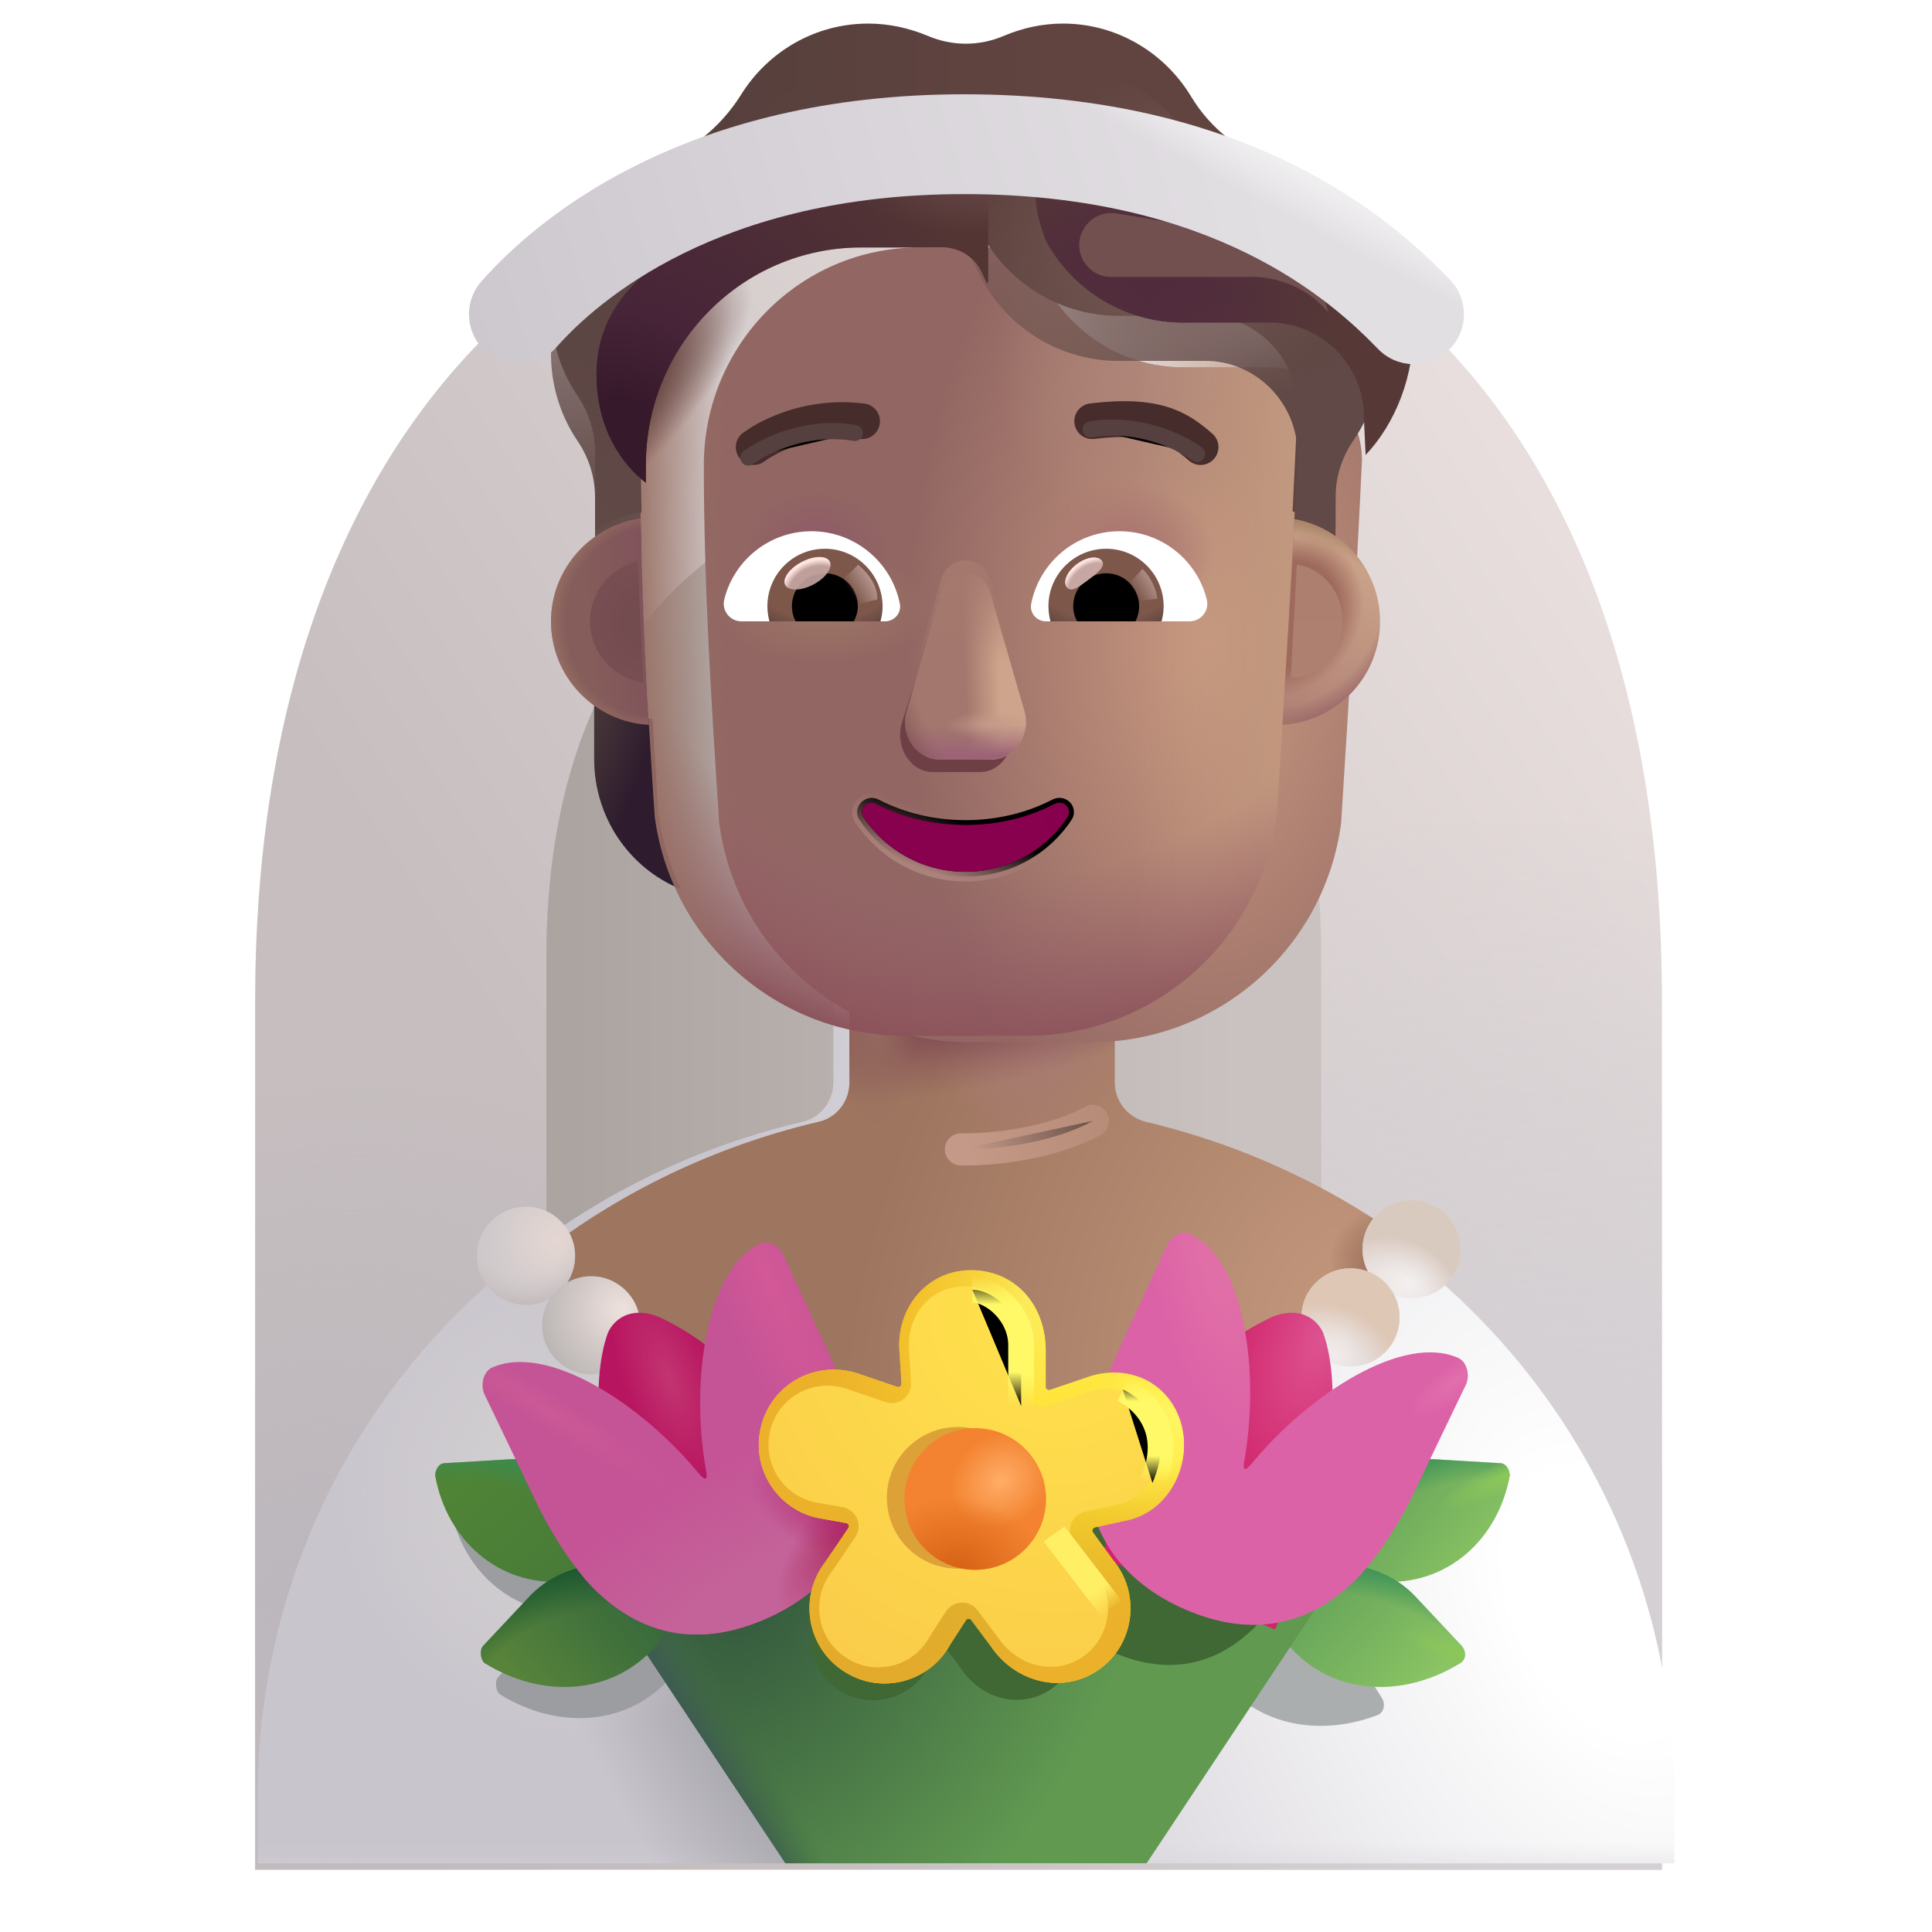 <svg viewBox="1 1 30 30" xmlns="http://www.w3.org/2000/svg">
<g filter="url(#filter0_i_4002_3415)">
<path d="M5.062 16.434C5.062 7.621 9.952 3.215 15.984 3.215C22.016 3.215 26.906 7.434 26.906 16.434V29.933H5.062V16.434Z" fill="url(#paint0_linear_4002_3415)"/>
<path d="M5.062 16.434C5.062 7.621 9.952 3.215 15.984 3.215C22.016 3.215 26.906 7.434 26.906 16.434V29.933H5.062V16.434Z" fill="url(#paint1_radial_4002_3415)"/>
<path d="M5.062 16.434C5.062 7.621 9.952 3.215 15.984 3.215C22.016 3.215 26.906 7.434 26.906 16.434V29.933H5.062V16.434Z" fill="url(#paint2_radial_4002_3415)"/>
</g>
<g filter="url(#filter1_if_4002_3415)">
<path d="M9.984 15.856C9.984 11.002 12.678 8.575 16 8.575C19.322 8.575 22.016 10.899 22.016 15.856V23.291H9.984V15.856Z" fill="url(#paint3_linear_4002_3415)"/>
</g>
<path d="M27 29.934V28.934C27 23.734 23.39 19.569 18.54 18.419C18.26 18.349 18.06 18.099 18.06 17.809V14.704C18.06 13.554 17.12 12.584 15.96 12.604C14.84 12.624 13.94 13.534 13.94 14.664V17.809C13.94 18.099 13.74 18.359 13.46 18.419C8.61 19.559 5 23.734 5 28.934V29.934H27Z" fill="url(#paint4_radial_4002_3415)"/>
<path d="M27 29.934V28.934C27 23.734 23.39 19.569 18.54 18.419C18.26 18.349 18.06 18.099 18.06 17.809V14.704C18.06 13.554 17.12 12.584 15.96 12.604C14.84 12.624 13.94 13.534 13.94 14.664V17.809C13.94 18.099 13.74 18.359 13.46 18.419C8.61 19.559 5 23.734 5 28.934V29.934H27Z" fill="url(#paint5_linear_4002_3415)"/>
<path d="M27 29.934V28.934C27 23.734 23.39 19.569 18.54 18.419C18.26 18.349 18.06 18.099 18.06 17.809V14.704C18.06 13.554 17.12 12.584 15.96 12.604C14.84 12.624 13.94 13.534 13.94 14.664V17.809C13.94 18.099 13.74 18.359 13.46 18.419C8.61 19.559 5 23.734 5 28.934V29.934H27Z" fill="url(#paint6_radial_4002_3415)"/>
<path d="M27 29.934V28.934C27 23.734 23.39 19.569 18.54 18.419C18.26 18.349 18.06 18.099 18.06 17.809V14.704C18.06 13.554 17.12 12.584 15.96 12.604C14.84 12.624 13.94 13.534 13.94 14.664V17.809C13.94 18.099 13.74 18.359 13.46 18.419C8.61 19.559 5 23.734 5 28.934V29.934H27Z" fill="url(#paint7_radial_4002_3415)"/>
<g filter="url(#filter2_f_4002_3415)">
<path d="M9.134 24.145C10.013 24.094 10.792 24.782 10.855 25.679L10.863 25.795C11.172 25.839 11.473 25.97 11.725 26.193L11.832 26.306C11.875 26.344 11.879 26.413 11.842 26.456L11.422 27.039C10.757 27.801 9.672 27.872 8.761 27.309C8.698 27.259 8.676 27.106 8.738 27.039L9.428 26.305C9.519 26.203 9.62 26.117 9.73 26.044C8.824 25.984 8.156 25.294 7.995 24.411C7.982 24.362 8.023 24.204 8.144 24.204L9.134 24.145Z" fill="#9B9DA0"/>
</g>
<g filter="url(#filter3_f_4002_3415)">
<path d="M19.688 25.974C20.468 25.515 21.475 25.774 21.923 26.52L22.461 27.371C22.509 27.45 22.503 27.588 22.387 27.633C21.386 28.012 20.334 27.737 19.826 26.863L19.524 26.211C19.495 26.162 19.513 26.094 19.561 26.066L19.688 25.974Z" fill="#AAAEAE"/>
</g>
<g filter="url(#filter4_i_4002_3415)">
<path d="M21.48 25.295C21.543 24.398 22.323 23.71 23.201 23.761L24.191 23.82C24.312 23.82 24.353 23.978 24.34 24.027C24.164 24.994 23.379 25.73 22.34 25.66L21.572 25.562C21.512 25.558 21.466 25.505 21.47 25.445L21.48 25.295Z" fill="url(#paint8_linear_4002_3415)"/>
<path d="M21.48 25.295C21.543 24.398 22.323 23.71 23.201 23.761L24.191 23.82C24.312 23.82 24.353 23.978 24.34 24.027C24.164 24.994 23.379 25.73 22.34 25.66L21.572 25.562C21.512 25.558 21.466 25.505 21.47 25.445L21.48 25.295Z" fill="url(#paint9_radial_4002_3415)"/>
<path d="M21.48 25.295C21.543 24.398 22.323 23.71 23.201 23.761L24.191 23.82C24.312 23.82 24.353 23.978 24.34 24.027C24.164 24.994 23.379 25.73 22.34 25.66L21.572 25.562C21.512 25.558 21.466 25.505 21.47 25.445L21.48 25.295Z" fill="url(#paint10_radial_4002_3415)"/>
</g>
<g filter="url(#filter5_i_4002_3415)">
<path d="M20.61 25.809C21.288 25.209 22.326 25.273 22.907 25.921L23.597 26.655C23.66 26.723 23.68 26.86 23.574 26.926C22.664 27.488 21.578 27.417 20.914 26.655L20.494 26.072C20.456 26.03 20.46 25.96 20.503 25.922L20.61 25.809Z" fill="url(#paint11_linear_4002_3415)"/>
<path d="M20.61 25.809C21.288 25.209 22.326 25.273 22.907 25.921L23.597 26.655C23.66 26.723 23.68 26.86 23.574 26.926C22.664 27.488 21.578 27.417 20.914 26.655L20.494 26.072C20.456 26.03 20.46 25.96 20.503 25.922L20.61 25.809Z" fill="url(#paint12_radial_4002_3415)"/>
<path d="M20.61 25.809C21.288 25.209 22.326 25.273 22.907 25.921L23.597 26.655C23.66 26.723 23.68 26.86 23.574 26.926C22.664 27.488 21.578 27.417 20.914 26.655L20.494 26.072C20.456 26.03 20.46 25.96 20.503 25.922L20.61 25.809Z" fill="url(#paint13_radial_4002_3415)"/>
</g>
<g filter="url(#filter6_i_4002_3415)">
<path d="M9.149 20.466C10.395 19.502 11.86 18.795 13.46 18.419C13.74 18.359 13.94 18.099 13.94 17.809V14.664C13.94 13.534 14.84 12.624 15.96 12.604C17.12 12.584 18.06 13.554 18.06 14.704V17.809C18.06 18.099 18.26 18.349 18.54 18.419C20.146 18.8 21.616 19.511 22.864 20.482C21.329 22.604 18.832 23.985 16.012 23.985C13.186 23.985 10.684 22.597 9.149 20.466Z" fill="url(#paint14_radial_4002_3415)"/>
<path d="M9.149 20.466C10.395 19.502 11.86 18.795 13.46 18.419C13.74 18.359 13.94 18.099 13.94 17.809V14.664C13.94 13.534 14.84 12.624 15.96 12.604C17.12 12.584 18.06 13.554 18.06 14.704V17.809C18.06 18.099 18.26 18.349 18.54 18.419C20.146 18.8 21.616 19.511 22.864 20.482C21.329 22.604 18.832 23.985 16.012 23.985C13.186 23.985 10.684 22.597 9.149 20.466Z" fill="url(#paint15_radial_4002_3415)"/>
<path d="M9.149 20.466C10.395 19.502 11.86 18.795 13.46 18.419C13.74 18.359 13.94 18.099 13.94 17.809V14.664C13.94 13.534 14.84 12.624 15.96 12.604C17.12 12.584 18.06 13.554 18.06 14.704V17.809C18.06 18.099 18.26 18.349 18.54 18.419C20.146 18.8 21.616 19.511 22.864 20.482C21.329 22.604 18.832 23.985 16.012 23.985C13.186 23.985 10.684 22.597 9.149 20.466Z" fill="url(#paint16_radial_4002_3415)"/>
<path d="M9.149 20.466C10.395 19.502 11.86 18.795 13.46 18.419C13.74 18.359 13.94 18.099 13.94 17.809V14.664C13.94 13.534 14.84 12.624 15.96 12.604C17.12 12.584 18.06 13.554 18.06 14.704V17.809C18.06 18.099 18.26 18.349 18.54 18.419C20.146 18.8 21.616 19.511 22.864 20.482C21.329 22.604 18.832 23.985 16.012 23.985C13.186 23.985 10.684 22.597 9.149 20.466Z" fill="url(#paint17_radial_4002_3415)"/>
<path d="M9.149 20.466C10.395 19.502 11.86 18.795 13.46 18.419C13.74 18.359 13.94 18.099 13.94 17.809V14.664C13.94 13.534 14.84 12.624 15.96 12.604C17.12 12.584 18.06 13.554 18.06 14.704V17.809C18.06 18.099 18.26 18.349 18.54 18.419C20.146 18.8 21.616 19.511 22.864 20.482C21.329 22.604 18.832 23.985 16.012 23.985C13.186 23.985 10.684 22.597 9.149 20.466Z" fill="url(#paint18_radial_4002_3415)"/>
</g>
<path d="M13.196 29.933L10.649 26.096L15.899 22.621L21.727 25.53L18.805 29.933H13.196Z" fill="url(#paint19_radial_4002_3415)"/>
<path d="M13.196 29.933L10.649 26.096L15.899 22.621L21.727 25.53L18.805 29.933H13.196Z" fill="url(#paint20_linear_4002_3415)"/>
<g filter="url(#filter7_f_4002_3415)">
<path d="M21.819 23.409C21.915 23.463 21.963 23.628 21.9 23.758L21.232 25.148C21.051 25.536 20.706 26.073 20.423 26.325C19.736 26.963 18.957 26.971 18.213 26.625C18.037 26.544 17.876 26.447 17.732 26.334C17.765 26.67 17.623 27.018 17.325 27.226C16.859 27.55 16.246 27.386 15.935 26.926L15.678 26.582C15.66 26.559 15.625 26.56 15.609 26.584L15.408 26.897C15.141 27.388 14.509 27.554 14.034 27.247C13.552 26.939 13.443 26.281 13.793 25.831L14.091 25.393C14.107 25.369 14.093 25.334 14.063 25.329L13.756 25.274C13.198 25.191 12.832 24.65 12.957 24.1C13.082 23.543 13.656 23.218 14.205 23.393L14.721 23.569C14.749 23.578 14.778 23.556 14.776 23.526L14.751 23.124C14.701 22.566 15.265 24.172 15.831 24.163C16.405 24.155 16.641 22.499 16.641 23.102V23.569C16.641 23.597 16.669 23.617 16.696 23.608L17.154 23.452C17.228 23.424 17.303 23.405 17.377 23.394C17.389 23.367 17.401 23.339 17.413 23.31L18.456 24.163C18.519 24.034 18.646 23.965 18.751 24.011C19.462 24.339 19.245 23.594 19.039 24.739C19.017 24.862 19.054 24.869 19.137 24.769C19.876 23.869 21.108 23.074 21.819 23.409Z" fill="#3F6834"/>
</g>
<g filter="url(#filter8_i_4002_3415)">
<path d="M10.52 25.295C10.457 24.398 9.677 23.71 8.799 23.761L7.809 23.82C7.688 23.82 7.647 23.978 7.66 24.027C7.836 24.994 8.621 25.73 9.66 25.66L10.428 25.562C10.488 25.558 10.534 25.505 10.53 25.445L10.52 25.295Z" fill="url(#paint21_linear_4002_3415)"/>
<path d="M10.52 25.295C10.457 24.398 9.677 23.71 8.799 23.761L7.809 23.82C7.688 23.82 7.647 23.978 7.66 24.027C7.836 24.994 8.621 25.73 9.66 25.66L10.428 25.562C10.488 25.558 10.534 25.505 10.53 25.445L10.52 25.295Z" fill="url(#paint22_radial_4002_3415)"/>
</g>
<g filter="url(#filter9_i_4002_3415)">
<path d="M11.39 25.809C10.712 25.209 9.674 25.273 9.092 25.921L8.403 26.655C8.34 26.723 8.362 26.875 8.426 26.926C9.336 27.488 10.422 27.417 11.086 26.655L11.506 26.072C11.544 26.03 11.54 25.96 11.497 25.922L11.39 25.809Z" fill="url(#paint23_linear_4002_3415)"/>
<path d="M11.39 25.809C10.712 25.209 9.674 25.273 9.092 25.921L8.403 26.655C8.34 26.723 8.362 26.875 8.426 26.926C9.336 27.488 10.422 27.417 11.086 26.655L11.506 26.072C11.544 26.03 11.54 25.96 11.497 25.922L11.39 25.809Z" fill="url(#paint24_radial_4002_3415)"/>
</g>
<circle cx="9.168" cy="20.5" r="0.762" fill="url(#paint25_radial_4002_3415)"/>
<circle cx="9.168" cy="20.5" r="0.762" fill="url(#paint26_radial_4002_3415)"/>
<circle r="0.762" transform="matrix(-1 0 0 1 22.919 20.399)" fill="url(#paint27_radial_4002_3415)"/>
<circle r="0.762" transform="matrix(-1 0 0 1 22.919 20.399)" fill="url(#paint28_radial_4002_3415)"/>
<circle cx="10.18" cy="21.579" r="0.762" fill="url(#paint29_radial_4002_3415)"/>
<circle r="0.762" transform="matrix(-1 0 0 1 21.97 21.457)" fill="url(#paint30_radial_4002_3415)"/>
<circle r="0.762" transform="matrix(-1 0 0 1 21.97 21.457)" fill="url(#paint31_radial_4002_3415)"/>
<path d="M11.186 26.303L13.896 25.183L13.226 23.563C12.816 22.563 12.125 21.871 11.239 21.453C10.773 21.262 10.521 21.512 10.441 21.692C10.141 22.512 10.36 23.828 10.526 24.693L11.186 26.303Z" fill="url(#paint32_radial_4002_3415)"/>
<g filter="url(#filter10_ii_4002_3415)">
<path d="M8.528 22.762C8.452 22.606 8.51 22.408 8.626 22.343C9.48 21.94 10.959 22.896 11.848 23.977C11.947 24.097 11.992 24.088 11.965 23.941C11.717 22.565 11.956 20.803 12.811 20.409C12.937 20.354 13.089 20.437 13.166 20.592L13.919 22.224C13.964 22.331 14.008 22.428 14.052 22.535C14.163 22.827 14.355 23.373 14.388 23.669C14.54 24.901 13.928 25.759 12.957 26.207C12.064 26.622 11.128 26.613 10.302 25.846C9.962 25.544 9.548 24.898 9.33 24.432L8.528 22.762Z" fill="#C55496"/>
<path d="M8.528 22.762C8.452 22.606 8.51 22.408 8.626 22.343C9.48 21.94 10.959 22.896 11.848 23.977C11.947 24.097 11.992 24.088 11.965 23.941C11.717 22.565 11.956 20.803 12.811 20.409C12.937 20.354 13.089 20.437 13.166 20.592L13.919 22.224C13.964 22.331 14.008 22.428 14.052 22.535C14.163 22.827 14.355 23.373 14.388 23.669C14.54 24.901 13.928 25.759 12.957 26.207C12.064 26.622 11.128 26.613 10.302 25.846C9.962 25.544 9.548 24.898 9.33 24.432L8.528 22.762Z" fill="url(#paint33_radial_4002_3415)"/>
<path d="M8.528 22.762C8.452 22.606 8.51 22.408 8.626 22.343C9.48 21.94 10.959 22.896 11.848 23.977C11.947 24.097 11.992 24.088 11.965 23.941C11.717 22.565 11.956 20.803 12.811 20.409C12.937 20.354 13.089 20.437 13.166 20.592L13.919 22.224C13.964 22.331 14.008 22.428 14.052 22.535C14.163 22.827 14.355 23.373 14.388 23.669C14.54 24.901 13.928 25.759 12.957 26.207C12.064 26.622 11.128 26.613 10.302 25.846C9.962 25.544 9.548 24.898 9.33 24.432L8.528 22.762Z" fill="url(#paint34_radial_4002_3415)"/>
<path d="M8.528 22.762C8.452 22.606 8.51 22.408 8.626 22.343C9.48 21.94 10.959 22.896 11.848 23.977C11.947 24.097 11.992 24.088 11.965 23.941C11.717 22.565 11.956 20.803 12.811 20.409C12.937 20.354 13.089 20.437 13.166 20.592L13.919 22.224C13.964 22.331 14.008 22.428 14.052 22.535C14.163 22.827 14.355 23.373 14.388 23.669C14.54 24.901 13.928 25.759 12.957 26.207C12.064 26.622 11.128 26.613 10.302 25.846C9.962 25.544 9.548 24.898 9.33 24.432L8.528 22.762Z" fill="url(#paint35_radial_4002_3415)"/>
<path d="M8.528 22.762C8.452 22.606 8.51 22.408 8.626 22.343C9.48 21.94 10.959 22.896 11.848 23.977C11.947 24.097 11.992 24.088 11.965 23.941C11.717 22.565 11.956 20.803 12.811 20.409C12.937 20.354 13.089 20.437 13.166 20.592L13.919 22.224C13.964 22.331 14.008 22.428 14.052 22.535C14.163 22.827 14.355 23.373 14.388 23.669C14.54 24.901 13.928 25.759 12.957 26.207C12.064 26.622 11.128 26.613 10.302 25.846C9.962 25.544 9.548 24.898 9.33 24.432L8.528 22.762Z" fill="url(#paint36_radial_4002_3415)"/>
<path d="M8.528 22.762C8.452 22.606 8.51 22.408 8.626 22.343C9.48 21.94 10.959 22.896 11.848 23.977C11.947 24.097 11.992 24.088 11.965 23.941C11.717 22.565 11.956 20.803 12.811 20.409C12.937 20.354 13.089 20.437 13.166 20.592L13.919 22.224C13.964 22.331 14.008 22.428 14.052 22.535C14.163 22.827 14.355 23.373 14.388 23.669C14.54 24.901 13.928 25.759 12.957 26.207C12.064 26.622 11.128 26.613 10.302 25.846C9.962 25.544 9.548 24.898 9.33 24.432L8.528 22.762Z" fill="url(#paint37_radial_4002_3415)"/>
</g>
<path d="M20.799 26.303L18.089 25.183L18.759 23.563C19.169 22.563 19.86 21.871 20.746 21.453C21.212 21.262 21.464 21.512 21.544 21.692C21.844 22.512 21.625 23.828 21.459 24.693L20.799 26.303Z" fill="url(#paint38_radial_4002_3415)"/>
<g filter="url(#filter11_ii_4002_3415)">
<path d="M23.457 22.762C23.533 22.606 23.475 22.408 23.359 22.343C22.505 21.94 21.026 22.896 20.137 23.977C20.038 24.097 19.993 24.088 20.02 23.941C20.267 22.565 20.029 20.803 19.174 20.409C19.047 20.354 18.895 20.437 18.819 20.592L18.065 22.224C18.021 22.331 17.977 22.428 17.933 22.535C17.822 22.827 17.63 23.373 17.597 23.669C17.445 24.901 18.056 25.759 19.027 26.207C19.921 26.622 20.857 26.613 21.683 25.846C22.023 25.544 22.437 24.898 22.655 24.432L23.457 22.762Z" fill="#DC62A7"/>
<path d="M23.457 22.762C23.533 22.606 23.475 22.408 23.359 22.343C22.505 21.94 21.026 22.896 20.137 23.977C20.038 24.097 19.993 24.088 20.02 23.941C20.267 22.565 20.029 20.803 19.174 20.409C19.047 20.354 18.895 20.437 18.819 20.592L18.065 22.224C18.021 22.331 17.977 22.428 17.933 22.535C17.822 22.827 17.63 23.373 17.597 23.669C17.445 24.901 18.056 25.759 19.027 26.207C19.921 26.622 20.857 26.613 21.683 25.846C22.023 25.544 22.437 24.898 22.655 24.432L23.457 22.762Z" fill="url(#paint39_radial_4002_3415)"/>
<path d="M23.457 22.762C23.533 22.606 23.475 22.408 23.359 22.343C22.505 21.94 21.026 22.896 20.137 23.977C20.038 24.097 19.993 24.088 20.02 23.941C20.267 22.565 20.029 20.803 19.174 20.409C19.047 20.354 18.895 20.437 18.819 20.592L18.065 22.224C18.021 22.331 17.977 22.428 17.933 22.535C17.822 22.827 17.63 23.373 17.597 23.669C17.445 24.901 18.056 25.759 19.027 26.207C19.921 26.622 20.857 26.613 21.683 25.846C22.023 25.544 22.437 24.898 22.655 24.432L23.457 22.762Z" fill="url(#paint40_radial_4002_3415)"/>
</g>
<g filter="url(#filter12_i_4002_3415)">
<path d="M12.712 23.174C12.862 22.504 13.552 22.114 14.212 22.324L14.832 22.535C14.866 22.546 14.9 22.52 14.898 22.484L14.868 22C14.808 21.33 15.278 20.734 15.958 20.724C16.648 20.714 17.138 21.25 17.138 21.974V22.535C17.138 22.569 17.172 22.593 17.204 22.582L17.755 22.395C18.395 22.155 19.065 22.454 19.245 23.124C19.415 23.774 19.03 24.497 18.36 24.617L17.903 24.718C17.868 24.726 17.852 24.767 17.873 24.796L18.18 25.219C18.62 25.739 18.52 26.539 17.96 26.929C17.4 27.319 16.664 27.121 16.29 26.569L15.981 26.155C15.96 26.128 15.918 26.129 15.899 26.158L15.656 26.534C15.336 27.124 14.576 27.324 14.007 26.954C13.427 26.584 13.296 25.794 13.716 25.254L14.074 24.727C14.095 24.698 14.077 24.657 14.042 24.65L13.672 24.584C13.002 24.484 12.562 23.834 12.712 23.174Z" fill="#FFDD2C"/>
<path d="M12.712 23.174C12.862 22.504 13.552 22.114 14.212 22.324L14.832 22.535C14.866 22.546 14.9 22.52 14.898 22.484L14.868 22C14.808 21.33 15.278 20.734 15.958 20.724C16.648 20.714 17.138 21.25 17.138 21.974V22.535C17.138 22.569 17.172 22.593 17.204 22.582L17.755 22.395C18.395 22.155 19.065 22.454 19.245 23.124C19.415 23.774 19.03 24.497 18.36 24.617L17.903 24.718C17.868 24.726 17.852 24.767 17.873 24.796L18.18 25.219C18.62 25.739 18.52 26.539 17.96 26.929C17.4 27.319 16.664 27.121 16.29 26.569L15.981 26.155C15.96 26.128 15.918 26.129 15.899 26.158L15.656 26.534C15.336 27.124 14.576 27.324 14.007 26.954C13.427 26.584 13.296 25.794 13.716 25.254L14.074 24.727C14.095 24.698 14.077 24.657 14.042 24.65L13.672 24.584C13.002 24.484 12.562 23.834 12.712 23.174Z" fill="url(#paint41_radial_4002_3415)"/>
<path d="M12.712 23.174C12.862 22.504 13.552 22.114 14.212 22.324L14.832 22.535C14.866 22.546 14.9 22.52 14.898 22.484L14.868 22C14.808 21.33 15.278 20.734 15.958 20.724C16.648 20.714 17.138 21.25 17.138 21.974V22.535C17.138 22.569 17.172 22.593 17.204 22.582L17.755 22.395C18.395 22.155 19.065 22.454 19.245 23.124C19.415 23.774 19.03 24.497 18.36 24.617L17.903 24.718C17.868 24.726 17.852 24.767 17.873 24.796L18.18 25.219C18.62 25.739 18.52 26.539 17.96 26.929C17.4 27.319 16.664 27.121 16.29 26.569L15.981 26.155C15.96 26.128 15.918 26.129 15.899 26.158L15.656 26.534C15.336 27.124 14.576 27.324 14.007 26.954C13.427 26.584 13.296 25.794 13.716 25.254L14.074 24.727C14.095 24.698 14.077 24.657 14.042 24.65L13.672 24.584C13.002 24.484 12.562 23.834 12.712 23.174Z" fill="url(#paint42_radial_4002_3415)"/>
<path d="M12.712 23.174C12.862 22.504 13.552 22.114 14.212 22.324L14.832 22.535C14.866 22.546 14.9 22.52 14.898 22.484L14.868 22C14.808 21.33 15.278 20.734 15.958 20.724C16.648 20.714 17.138 21.25 17.138 21.974V22.535C17.138 22.569 17.172 22.593 17.204 22.582L17.755 22.395C18.395 22.155 19.065 22.454 19.245 23.124C19.415 23.774 19.03 24.497 18.36 24.617L17.903 24.718C17.868 24.726 17.852 24.767 17.873 24.796L18.18 25.219C18.62 25.739 18.52 26.539 17.96 26.929C17.4 27.319 16.664 27.121 16.29 26.569L15.981 26.155C15.96 26.128 15.918 26.129 15.899 26.158L15.656 26.534C15.336 27.124 14.576 27.324 14.007 26.954C13.427 26.584 13.296 25.794 13.716 25.254L14.074 24.727C14.095 24.698 14.077 24.657 14.042 24.65L13.672 24.584C13.002 24.484 12.562 23.834 12.712 23.174Z" fill="url(#paint43_linear_4002_3415)"/>
<path d="M12.712 23.174C12.862 22.504 13.552 22.114 14.212 22.324L14.832 22.535C14.866 22.546 14.9 22.52 14.898 22.484L14.868 22C14.808 21.33 15.278 20.734 15.958 20.724C16.648 20.714 17.138 21.25 17.138 21.974V22.535C17.138 22.569 17.172 22.593 17.204 22.582L17.755 22.395C18.395 22.155 19.065 22.454 19.245 23.124C19.415 23.774 19.03 24.497 18.36 24.617L17.903 24.718C17.868 24.726 17.852 24.767 17.873 24.796L18.18 25.219C18.62 25.739 18.52 26.539 17.96 26.929C17.4 27.319 16.664 27.121 16.29 26.569L15.981 26.155C15.96 26.128 15.918 26.129 15.899 26.158L15.656 26.534C15.336 27.124 14.576 27.324 14.007 26.954C13.427 26.584 13.296 25.794 13.716 25.254L14.074 24.727C14.095 24.698 14.077 24.657 14.042 24.65L13.672 24.584C13.002 24.484 12.562 23.834 12.712 23.174Z" fill="url(#paint44_linear_4002_3415)"/>
<path d="M12.712 23.174C12.862 22.504 13.552 22.114 14.212 22.324L14.832 22.535C14.866 22.546 14.9 22.52 14.898 22.484L14.868 22C14.808 21.33 15.278 20.734 15.958 20.724C16.648 20.714 17.138 21.25 17.138 21.974V22.535C17.138 22.569 17.172 22.593 17.204 22.582L17.755 22.395C18.395 22.155 19.065 22.454 19.245 23.124C19.415 23.774 19.03 24.497 18.36 24.617L17.903 24.718C17.868 24.726 17.852 24.767 17.873 24.796L18.18 25.219C18.62 25.739 18.52 26.539 17.96 26.929C17.4 27.319 16.664 27.121 16.29 26.569L15.981 26.155C15.96 26.128 15.918 26.129 15.899 26.158L15.656 26.534C15.336 27.124 14.576 27.324 14.007 26.954C13.427 26.584 13.296 25.794 13.716 25.254L14.074 24.727C14.095 24.698 14.077 24.657 14.042 24.65L13.672 24.584C13.002 24.484 12.562 23.834 12.712 23.174Z" fill="url(#paint45_linear_4002_3415)"/>
</g>
<g filter="url(#filter13_f_4002_3415)">
<path fill-rule="evenodd" clip-rule="evenodd" d="M13.709 24.337C13.184 24.258 12.838 23.749 12.956 23.229C13.055 22.783 13.462 22.492 13.903 22.518C13.979 22.523 14.057 22.537 14.134 22.561L14.751 22.771C14.953 22.84 15.16 22.682 15.147 22.469L15.117 21.985L15.117 21.978C15.104 21.835 15.12 21.698 15.161 21.574C15.276 21.226 15.581 20.979 15.961 20.974C16.493 20.966 16.888 21.37 16.888 21.974V22.535C16.888 22.741 17.09 22.885 17.284 22.819L17.835 22.632L17.842 22.629C18.358 22.435 18.865 22.675 19.003 23.188C19.142 23.72 18.819 24.281 18.315 24.371L17.849 24.474C17.638 24.521 17.544 24.768 17.671 24.943L17.983 25.373L17.989 25.381C18.335 25.789 18.255 26.419 17.817 26.724C17.388 27.023 16.805 26.883 16.497 26.429L16.181 26.006C16.055 25.838 15.802 25.847 15.688 26.023L15.441 26.406L15.436 26.415C15.185 26.878 14.589 27.034 14.142 26.744L14.141 26.743C13.686 26.453 13.583 25.832 13.914 25.407L13.918 25.401L14.281 24.868C14.403 24.688 14.299 24.442 14.085 24.404L13.716 24.338L13.709 24.337Z" fill="url(#paint46_radial_4002_3415)"/>
</g>
<g filter="url(#filter14_f_4002_3415)">
<path d="M15.871 25.358C16.478 25.358 16.971 24.866 16.971 24.258C16.971 23.651 16.478 23.158 15.871 23.158C15.263 23.158 14.771 23.651 14.771 24.258C14.771 24.866 15.263 25.358 15.871 25.358Z" fill="#DCA238"/>
</g>
<g filter="url(#filter15_i_4002_3415)">
<path d="M15.992 25.226C16.6 25.226 17.093 24.734 17.093 24.126C17.093 23.519 16.6 23.026 15.992 23.026C15.385 23.026 14.893 23.519 14.893 24.126C14.893 24.734 15.385 25.226 15.992 25.226Z" fill="url(#paint47_radial_4002_3415)"/>
<path d="M15.992 25.226C16.6 25.226 17.093 24.734 17.093 24.126C17.093 23.519 16.6 23.026 15.992 23.026C15.385 23.026 14.893 23.519 14.893 24.126C14.893 24.734 15.385 25.226 15.992 25.226Z" fill="url(#paint48_radial_4002_3415)"/>
</g>
<g filter="url(#filter16_f_4002_3415)">
<path d="M16.098 21.027C16.422 21.027 16.856 21.404 16.856 21.887C16.856 22.269 16.856 22.615 16.856 22.832" stroke="url(#paint49_linear_4002_3415)" stroke-width="0.4"/>
</g>
<g filter="url(#filter17_f_4002_3415)">
<path d="M17.348 24.793L18.255 25.973" stroke="url(#paint50_linear_4002_3415)" stroke-width="0.4"/>
</g>
<g filter="url(#filter18_f_4002_3415)">
<path d="M18.434 22.574C18.741 22.71 19.264 23.19 18.895 24.027" stroke="url(#paint51_linear_4002_3415)" stroke-width="0.4"/>
</g>
<g filter="url(#filter19_f_4002_3415)">
<path d="M15.921 18.847C16.315 18.857 17.277 18.784 17.971 18.405" stroke="url(#paint52_linear_4002_3415)" stroke-width="0.5" stroke-linecap="round"/>
</g>
<path d="M20.854 12.163C21.189 12.152 21.503 12.039 21.758 11.854V12.786C21.758 13.679 21.226 14.474 20.418 14.805C20.588 14.442 20.705 14.047 20.763 13.624L20.854 12.163Z" fill="url(#paint53_radial_4002_3415)"/>
<path d="M11.131 12.163C10.796 12.152 10.482 12.039 10.226 11.854V12.786C10.226 13.679 10.758 14.474 11.567 14.805C11.397 14.442 11.28 14.047 11.222 13.624L11.131 12.163Z" fill="url(#paint54_radial_4002_3415)"/>
<g filter="url(#filter20_ii_4002_3415)">
<path d="M11.167 13.678C11.425 15.631 13.086 17.084 15.053 17.084H16.94C18.907 17.084 20.568 15.631 20.825 13.678C20.943 11.795 21.062 9.919 21.149 8.036C21.139 7.269 20.534 6.636 19.77 6.604H18.37C17.416 6.604 16.551 6.041 16.159 5.161C16.058 4.909 15.814 4.743 15.543 4.743H14.271C12.425 4.743 10.929 6.255 10.929 8.122C10.929 9.982 11.045 11.813 11.167 13.678Z" fill="url(#paint55_radial_4002_3415)"/>
<path d="M11.167 13.678C11.425 15.631 13.086 17.084 15.053 17.084H16.94C18.907 17.084 20.568 15.631 20.825 13.678C20.943 11.795 21.062 9.919 21.149 8.036C21.139 7.269 20.534 6.636 19.77 6.604H18.37C17.416 6.604 16.551 6.041 16.159 5.161C16.058 4.909 15.814 4.743 15.543 4.743H14.271C12.425 4.743 10.929 6.255 10.929 8.122C10.929 9.982 11.045 11.813 11.167 13.678Z" fill="url(#paint56_radial_4002_3415)"/>
</g>
<path d="M11.167 13.678C11.425 15.631 13.086 17.084 15.053 17.084H16.94C18.907 17.084 20.568 15.631 20.825 13.678C20.943 11.795 21.062 9.919 21.149 8.036C21.139 7.269 20.534 6.636 19.77 6.604H18.37C17.416 6.604 16.551 6.041 16.159 5.161C16.058 4.909 15.814 4.743 15.543 4.743H14.271C12.425 4.743 10.929 6.255 10.929 8.122C10.929 9.982 11.045 11.813 11.167 13.678Z" fill="url(#paint57_linear_4002_3415)"/>
<path d="M11.167 13.678C11.425 15.631 13.086 17.084 15.053 17.084H16.94C18.907 17.084 20.568 15.631 20.825 13.678C20.943 11.795 21.062 9.919 21.149 8.036C21.139 7.269 20.534 6.636 19.77 6.604H18.37C17.416 6.604 16.551 6.041 16.159 5.161C16.058 4.909 15.814 4.743 15.543 4.743H14.271C12.425 4.743 10.929 6.255 10.929 8.122C10.929 9.982 11.045 11.813 11.167 13.678Z" fill="url(#paint58_radial_4002_3415)"/>
<path d="M11.167 13.678C11.425 15.631 13.086 17.084 15.053 17.084H16.94C18.907 17.084 20.568 15.631 20.825 13.678C20.943 11.795 21.062 9.919 21.149 8.036C21.139 7.269 20.534 6.636 19.77 6.604H18.37C17.416 6.604 16.551 6.041 16.159 5.161C16.058 4.909 15.814 4.743 15.543 4.743H14.271C12.425 4.743 10.929 6.255 10.929 8.122C10.929 9.982 11.045 11.813 11.167 13.678Z" fill="url(#paint59_radial_4002_3415)"/>
<path d="M11.167 13.678C11.425 15.631 13.086 17.084 15.053 17.084H16.94C18.907 17.084 20.568 15.631 20.825 13.678C20.943 11.795 21.062 9.919 21.149 8.036C21.139 7.269 20.534 6.636 19.77 6.604H18.37C17.416 6.604 16.551 6.041 16.159 5.161C16.058 4.909 15.814 4.743 15.543 4.743H14.271C12.425 4.743 10.929 6.255 10.929 8.122C10.929 9.982 11.045 11.813 11.167 13.678Z" fill="url(#paint60_radial_4002_3415)"/>
<path d="M11.167 13.678C11.425 15.631 13.086 17.084 15.053 17.084H16.94C18.907 17.084 20.568 15.631 20.825 13.678C20.943 11.795 21.062 9.919 21.149 8.036C21.139 7.269 20.534 6.636 19.77 6.604H18.37C17.416 6.604 16.551 6.041 16.159 5.161C16.058 4.909 15.814 4.743 15.543 4.743H14.271C12.425 4.743 10.929 6.255 10.929 8.122C10.929 9.982 11.045 11.813 11.167 13.678Z" fill="url(#paint61_radial_4002_3415)"/>
<path d="M11.167 13.678C11.425 15.631 13.086 17.084 15.053 17.084H16.94C18.907 17.084 20.568 15.631 20.825 13.678C20.943 11.795 21.062 9.919 21.149 8.036C21.139 7.269 20.534 6.636 19.77 6.604H18.37C17.416 6.604 16.551 6.041 16.159 5.161C16.058 4.909 15.814 4.743 15.543 4.743H14.271C12.425 4.743 10.929 6.255 10.929 8.122C10.929 9.982 11.045 11.813 11.167 13.678Z" fill="url(#paint62_radial_4002_3415)"/>
<path d="M11.167 13.678C11.425 15.631 13.086 17.084 15.053 17.084H16.94C18.907 17.084 20.568 15.631 20.825 13.678C20.943 11.795 21.062 9.919 21.149 8.036C21.139 7.269 20.534 6.636 19.77 6.604H18.37C17.416 6.604 16.551 6.041 16.159 5.161C16.058 4.909 15.814 4.743 15.543 4.743H14.271C12.425 4.743 10.929 6.255 10.929 8.122C10.929 9.982 11.045 11.813 11.167 13.678Z" fill="url(#paint63_radial_4002_3415)"/>
<path d="M11.167 13.678C11.425 15.631 13.086 17.084 15.053 17.084H16.94C18.907 17.084 20.568 15.631 20.825 13.678C20.943 11.795 21.062 9.919 21.149 8.036C21.139 7.269 20.534 6.636 19.77 6.604H18.37C17.416 6.604 16.551 6.041 16.159 5.161C16.058 4.909 15.814 4.743 15.543 4.743H14.271C12.425 4.743 10.929 6.255 10.929 8.122C10.929 9.982 11.045 11.813 11.167 13.678Z" fill="url(#paint64_radial_4002_3415)"/>
<g filter="url(#filter21_f_4002_3415)">
<path d="M15.591 10.395L15 12.233C14.899 12.611 15.141 12.989 15.485 12.989H16.216C16.559 12.989 16.802 12.605 16.701 12.233L16.206 10.395C16.1 9.988 15.702 9.988 15.591 10.395Z" fill="#6F3F46"/>
</g>
<g filter="url(#filter22_f_4002_3415)">
<path d="M15.61 10.199L15.079 12.037C14.97 12.415 15.23 12.794 15.599 12.794H16.386C16.754 12.794 17.015 12.41 16.906 12.037L16.375 10.199C16.261 9.792 15.729 9.792 15.61 10.199Z" fill="#A3776D"/>
<path d="M15.61 10.199L15.079 12.037C14.97 12.415 15.23 12.794 15.599 12.794H16.386C16.754 12.794 17.015 12.41 16.906 12.037L16.375 10.199C16.261 9.792 15.729 9.792 15.61 10.199Z" fill="url(#paint65_linear_4002_3415)"/>
<path d="M15.61 10.199L15.079 12.037C14.97 12.415 15.23 12.794 15.599 12.794H16.386C16.754 12.794 17.015 12.41 16.906 12.037L16.375 10.199C16.261 9.792 15.729 9.792 15.61 10.199Z" fill="url(#paint66_radial_4002_3415)"/>
<path d="M15.61 10.199L15.079 12.037C14.97 12.415 15.23 12.794 15.599 12.794H16.386C16.754 12.794 17.015 12.41 16.906 12.037L16.375 10.199C16.261 9.792 15.729 9.792 15.61 10.199Z" fill="url(#paint67_linear_4002_3415)"/>
<path d="M15.61 10.199L15.079 12.037C14.97 12.415 15.23 12.794 15.599 12.794H16.386C16.754 12.794 17.015 12.41 16.906 12.037L16.375 10.199C16.261 9.792 15.729 9.792 15.61 10.199Z" fill="url(#paint68_radial_4002_3415)"/>
</g>
<g filter="url(#filter23_f_4002_3415)">
<path d="M15.61 10.008L15.079 11.847C14.97 12.225 15.23 12.603 15.599 12.603H16.386C16.754 12.603 17.015 12.219 16.906 11.847L16.375 10.008C16.261 9.601 15.729 9.601 15.61 10.008Z" fill="url(#paint69_linear_4002_3415)"/>
</g>
<g filter="url(#filter24_f_4002_3415)">
<path d="M14.642 13.415L14.642 13.415L14.641 13.415C14.539 13.363 14.433 13.396 14.37 13.462C14.307 13.528 14.281 13.637 14.347 13.733C14.695 14.26 15.302 14.612 15.992 14.612C16.683 14.612 17.29 14.26 17.638 13.732C17.703 13.635 17.679 13.527 17.615 13.459C17.551 13.393 17.445 13.364 17.344 13.415L17.344 13.415L17.343 13.415C16.953 13.618 16.493 13.735 15.992 13.735C15.497 13.735 15.032 13.618 14.642 13.415Z" stroke="url(#paint70_linear_4002_3415)" stroke-width="0.15"/>
</g>
<path d="M15.992 13.81C15.485 13.81 15.008 13.691 14.607 13.482C14.47 13.412 14.323 13.566 14.409 13.691C14.744 14.198 15.328 14.537 15.992 14.537C16.657 14.537 17.241 14.198 17.576 13.691C17.662 13.561 17.515 13.412 17.378 13.482C16.977 13.691 16.505 13.81 15.992 13.81Z" fill="url(#paint71_radial_4002_3415)"/>
<g filter="url(#filter25_ii_4002_3415)">
<path d="M20.847 4.271C21.362 4.448 21.823 4.807 22.115 5.322C22.582 6.143 22.513 7.124 22.009 7.848C21.834 8.106 21.738 8.412 21.738 8.723V9.911C21.551 9.78 21.305 9.684 21.071 9.643L21.149 8.036C21.139 7.269 20.534 6.636 19.771 6.604H18.37C17.416 6.604 16.551 6.041 16.159 5.161C16.058 4.909 15.814 4.743 15.543 4.743H14.271C12.425 4.743 10.929 6.255 10.929 8.122L10.96 9.659C10.706 9.697 10.441 9.781 10.24 9.923V8.723C10.24 8.412 10.144 8.106 9.969 7.848C9.492 7.146 9.407 6.202 9.826 5.403C10.118 4.85 10.59 4.464 11.125 4.276C11.698 4.072 12.186 3.686 12.51 3.166C12.923 2.506 13.65 2.066 14.483 2.066C14.806 2.066 15.114 2.136 15.4 2.254C15.782 2.42 16.212 2.42 16.594 2.254C16.875 2.136 17.182 2.066 17.506 2.066C18.349 2.066 19.086 2.522 19.495 3.198C19.802 3.708 20.285 4.078 20.847 4.271Z" fill="url(#paint72_linear_4002_3415)"/>
</g>
<path d="M20.847 4.271C21.362 4.448 21.823 4.807 22.115 5.322C22.582 6.143 22.513 7.124 22.009 7.848C21.834 8.106 21.738 8.412 21.738 8.723V9.911C21.551 9.78 21.305 9.684 21.071 9.643L21.149 8.036C21.139 7.269 20.534 6.636 19.771 6.604H18.37C17.416 6.604 16.551 6.041 16.159 5.161C16.058 4.909 15.814 4.743 15.543 4.743H14.271C12.425 4.743 10.929 6.255 10.929 8.122L10.96 9.659C10.706 9.697 10.441 9.781 10.24 9.923V8.723C10.24 8.412 10.144 8.106 9.969 7.848C9.492 7.146 9.407 6.202 9.826 5.403C10.118 4.85 10.59 4.464 11.125 4.276C11.698 4.072 12.186 3.686 12.51 3.166C12.923 2.506 13.65 2.066 14.483 2.066C14.806 2.066 15.114 2.136 15.4 2.254C15.782 2.42 16.212 2.42 16.594 2.254C16.875 2.136 17.182 2.066 17.506 2.066C18.349 2.066 19.086 2.522 19.495 3.198C19.802 3.708 20.285 4.078 20.847 4.271Z" fill="url(#paint73_radial_4002_3415)"/>
<path d="M20.847 4.271C21.362 4.448 21.823 4.807 22.115 5.322C22.582 6.143 22.513 7.124 22.009 7.848C21.834 8.106 21.738 8.412 21.738 8.723V9.911C21.551 9.78 21.305 9.684 21.071 9.643L21.149 8.036C21.139 7.269 20.534 6.636 19.771 6.604H18.37C17.416 6.604 16.551 6.041 16.159 5.161C16.058 4.909 15.814 4.743 15.543 4.743H14.271C12.425 4.743 10.929 6.255 10.929 8.122L10.96 9.659C10.706 9.697 10.441 9.781 10.24 9.923V8.723C10.24 8.412 10.144 8.106 9.969 7.848C9.492 7.146 9.407 6.202 9.826 5.403C10.118 4.85 10.59 4.464 11.125 4.276C11.698 4.072 12.186 3.686 12.51 3.166C12.923 2.506 13.65 2.066 14.483 2.066C14.806 2.066 15.114 2.136 15.4 2.254C15.782 2.42 16.212 2.42 16.594 2.254C16.875 2.136 17.182 2.066 17.506 2.066C18.349 2.066 19.086 2.522 19.495 3.198C19.802 3.708 20.285 4.078 20.847 4.271Z" fill="url(#paint74_radial_4002_3415)"/>
<path d="M20.847 4.271C21.362 4.448 21.823 4.807 22.115 5.322C22.582 6.143 22.513 7.124 22.009 7.848C21.834 8.106 21.738 8.412 21.738 8.723V9.911C21.551 9.78 21.305 9.684 21.071 9.643L21.149 8.036C21.139 7.269 20.534 6.636 19.771 6.604H18.37C17.416 6.604 16.551 6.041 16.159 5.161C16.058 4.909 15.814 4.743 15.543 4.743H14.271C12.425 4.743 10.929 6.255 10.929 8.122L10.96 9.659C10.706 9.697 10.441 9.781 10.24 9.923V8.723C10.24 8.412 10.144 8.106 9.969 7.848C9.492 7.146 9.407 6.202 9.826 5.403C10.118 4.85 10.59 4.464 11.125 4.276C11.698 4.072 12.186 3.686 12.51 3.166C12.923 2.506 13.65 2.066 14.483 2.066C14.806 2.066 15.114 2.136 15.4 2.254C15.782 2.42 16.212 2.42 16.594 2.254C16.875 2.136 17.182 2.066 17.506 2.066C18.349 2.066 19.086 2.522 19.495 3.198C19.802 3.708 20.285 4.078 20.847 4.271Z" fill="url(#paint75_radial_4002_3415)"/>
<g filter="url(#filter26_i_4002_3415)">
<path d="M19.725 7.934C19.55 7.781 19.346 7.619 19.038 7.522C18.734 7.426 18.352 7.401 17.825 7.465C17.673 7.484 17.565 7.622 17.584 7.774C17.602 7.926 17.741 8.034 17.893 8.016C18.374 7.957 18.669 7.988 18.871 8.051C19.07 8.114 19.204 8.215 19.361 8.352C19.477 8.453 19.652 8.44 19.752 8.325C19.853 8.209 19.841 8.034 19.725 7.934Z" fill="#462D2B"/>
</g>
<g filter="url(#filter27_i_4002_3415)">
<path d="M12.581 7.825C12.671 7.771 12.801 7.702 12.965 7.638C13.292 7.509 13.76 7.397 14.32 7.466C14.472 7.484 14.581 7.623 14.562 7.775C14.543 7.927 14.405 8.035 14.253 8.016C13.805 7.961 13.43 8.051 13.168 8.154C13.037 8.205 12.934 8.26 12.866 8.301C12.832 8.321 12.807 8.338 12.791 8.349C12.783 8.354 12.778 8.358 12.774 8.361L12.772 8.363C12.651 8.456 12.477 8.434 12.383 8.313C12.29 8.193 12.311 8.018 12.432 7.924L12.581 7.825Z" fill="#462D2B"/>
</g>
<g filter="url(#filter28_if_4002_3415)">
<path d="M16.225 5.298C16.201 5.253 16.179 5.208 16.159 5.161C16.058 4.909 15.814 4.743 15.543 4.743H14.271C12.425 4.743 10.929 6.255 10.929 8.122V8.397C10.589 8.138 10.162 7.593 10.162 6.709C10.162 5.637 10.943 5.096 11.442 4.75C11.583 4.653 11.701 4.571 11.773 4.497C11.803 4.465 11.836 4.43 11.872 4.392C12.222 4.021 12.845 3.361 13.932 3.072C14.463 2.931 15.002 2.896 15.44 2.907C15.912 2.918 16.246 3.327 16.246 3.8V5.285L16.225 5.298Z" fill="#533634"/>
<path d="M16.225 5.298C16.201 5.253 16.179 5.208 16.159 5.161C16.058 4.909 15.814 4.743 15.543 4.743H14.271C12.425 4.743 10.929 6.255 10.929 8.122V8.397C10.589 8.138 10.162 7.593 10.162 6.709C10.162 5.637 10.943 5.096 11.442 4.75C11.583 4.653 11.701 4.571 11.773 4.497C11.803 4.465 11.836 4.43 11.872 4.392C12.222 4.021 12.845 3.361 13.932 3.072C14.463 2.931 15.002 2.896 15.44 2.907C15.912 2.918 16.246 3.327 16.246 3.8V5.285L16.225 5.298Z" fill="url(#paint76_radial_4002_3415)"/>
<path d="M16.225 5.298C16.201 5.253 16.179 5.208 16.159 5.161C16.058 4.909 15.814 4.743 15.543 4.743H14.271C12.425 4.743 10.929 6.255 10.929 8.122V8.397C10.589 8.138 10.162 7.593 10.162 6.709C10.162 5.637 10.943 5.096 11.442 4.75C11.583 4.653 11.701 4.571 11.773 4.497C11.803 4.465 11.836 4.43 11.872 4.392C12.222 4.021 12.845 3.361 13.932 3.072C14.463 2.931 15.002 2.896 15.44 2.907C15.912 2.918 16.246 3.327 16.246 3.8V5.285L16.225 5.298Z" fill="url(#paint77_radial_4002_3415)"/>
</g>
<g filter="url(#filter29_if_4002_3415)">
<path d="M21.205 8.565L21.176 7.934C21.165 7.17 20.534 6.54 19.77 6.508H18.37C17.482 6.508 16.671 6.022 16.246 5.248C16.246 5.248 16.188 5.113 16.126 4.88C15.87 3.91 16.797 3.168 17.782 3.359C18.756 3.548 19.864 3.876 20.684 4.411C22.429 5.548 22.123 7.599 21.205 8.565Z" fill="#563936"/>
<path d="M21.205 8.565L21.176 7.934C21.165 7.17 20.534 6.54 19.77 6.508H18.37C17.482 6.508 16.671 6.022 16.246 5.248C16.246 5.248 16.188 5.113 16.126 4.88C15.87 3.91 16.797 3.168 17.782 3.359C18.756 3.548 19.864 3.876 20.684 4.411C22.429 5.548 22.123 7.599 21.205 8.565Z" fill="url(#paint78_radial_4002_3415)"/>
<path d="M21.205 8.565L21.176 7.934C21.165 7.17 20.534 6.54 19.77 6.508H18.37C17.482 6.508 16.671 6.022 16.246 5.248C16.246 5.248 16.188 5.113 16.126 4.88C15.87 3.91 16.797 3.168 17.782 3.359C18.756 3.548 19.864 3.876 20.684 4.411C22.429 5.548 22.123 7.599 21.205 8.565Z" fill="url(#paint79_radial_4002_3415)"/>
<path d="M21.205 8.565L21.176 7.934C21.165 7.17 20.534 6.54 19.77 6.508H18.37C17.482 6.508 16.671 6.022 16.246 5.248C16.246 5.248 16.188 5.113 16.126 4.88C15.87 3.91 16.797 3.168 17.782 3.359C18.756 3.548 19.864 3.876 20.684 4.411C22.429 5.548 22.123 7.599 21.205 8.565Z" fill="url(#paint80_radial_4002_3415)"/>
</g>
<path d="M18.383 9.249C19.037 9.249 19.588 9.699 19.738 10.307C19.783 10.482 19.649 10.648 19.471 10.648H17.239C17.098 10.648 16.984 10.518 17.012 10.376C17.138 9.735 17.702 9.249 18.383 9.249Z" fill="white"/>
<path d="M18.176 9.521C18.671 9.521 19.069 9.922 19.069 10.413C19.069 10.494 19.057 10.575 19.036 10.648H17.312C17.292 10.571 17.28 10.494 17.28 10.413C17.28 9.922 17.681 9.521 18.176 9.521Z" fill="url(#paint81_radial_4002_3415)"/>
<path d="M17.665 10.413C17.665 10.129 17.893 9.902 18.177 9.902C18.46 9.902 18.688 10.129 18.688 10.413C18.688 10.498 18.667 10.579 18.631 10.648H17.726C17.686 10.579 17.665 10.498 17.665 10.413Z" fill="black"/>
<g filter="url(#filter30_f_4002_3415)">
<path d="M18.111 9.709C18.175 9.794 18.042 9.898 17.89 10.011C17.739 10.124 17.627 10.203 17.564 10.118C17.5 10.033 17.571 9.873 17.722 9.76C17.873 9.647 18.047 9.624 18.111 9.709Z" fill="#C7A7A3"/>
<path d="M18.111 9.709C18.175 9.794 18.042 9.898 17.89 10.011C17.739 10.124 17.627 10.203 17.564 10.118C17.5 10.033 17.571 9.873 17.722 9.76C17.873 9.647 18.047 9.624 18.111 9.709Z" fill="url(#paint82_radial_4002_3415)"/>
</g>
<g filter="url(#filter31_f_4002_3415)">
<path d="M18.971 10.295C18.938 10.065 18.803 9.891 18.74 9.833L18.48 10.118L18.597 10.346L18.971 10.295Z" fill="url(#paint83_linear_4002_3415)"/>
</g>
<path d="M13.601 9.249C12.948 9.249 12.397 9.699 12.247 10.307C12.202 10.482 12.336 10.648 12.514 10.648H14.746C14.887 10.648 15.001 10.518 14.973 10.376C14.847 9.735 14.279 9.249 13.601 9.249Z" fill="white"/>
<path d="M13.808 9.521C13.313 9.521 12.916 9.922 12.916 10.413C12.916 10.494 12.928 10.575 12.948 10.648H14.672C14.693 10.571 14.705 10.494 14.705 10.413C14.701 9.922 14.303 9.521 13.808 9.521Z" fill="url(#paint84_radial_4002_3415)"/>
<path d="M14.32 10.413C14.32 10.129 14.092 9.902 13.808 9.902C13.524 9.902 13.297 10.129 13.297 10.413C13.297 10.498 13.318 10.579 13.354 10.648H14.259C14.295 10.579 14.32 10.498 14.32 10.413Z" fill="black"/>
<g filter="url(#filter32_f_4002_3415)">
<path d="M14.624 10.308C14.624 10.019 14.389 9.827 14.326 9.769L14.037 10.048L14.215 10.409L14.624 10.308Z" fill="url(#paint85_linear_4002_3415)"/>
</g>
<g filter="url(#filter33_f_4002_3415)">
<ellipse cx="13.539" cy="9.902" rx="0.39" ry="0.197" transform="rotate(-27.914 13.539 9.902)" fill="#C7A7A3" fill-opacity="0.9"/>
<ellipse cx="13.539" cy="9.902" rx="0.39" ry="0.197" transform="rotate(-27.914 13.539 9.902)" fill="url(#paint86_radial_4002_3415)"/>
</g>
<path d="M20.914 12.254C20.98 11.19 21.043 10.127 21.099 9.063C21.854 9.195 22.429 9.854 22.429 10.648C22.429 11.505 21.759 12.205 20.914 12.254Z" fill="url(#paint87_linear_4002_3415)"/>
<path d="M20.914 12.254C20.98 11.19 21.043 10.127 21.099 9.063C21.854 9.195 22.429 9.854 22.429 10.648C22.429 11.505 21.759 12.205 20.914 12.254Z" fill="url(#paint88_radial_4002_3415)"/>
<path d="M20.914 12.254C20.98 11.19 21.043 10.127 21.099 9.063C21.854 9.195 22.429 9.854 22.429 10.648C22.429 11.505 21.759 12.205 20.914 12.254Z" fill="url(#paint89_radial_4002_3415)"/>
<path d="M20.914 12.254C20.98 11.19 21.043 10.127 21.099 9.063C21.854 9.195 22.429 9.854 22.429 10.648C22.429 11.505 21.759 12.205 20.914 12.254Z" fill="url(#paint90_radial_4002_3415)"/>
<path d="M10.948 9.05C10.167 9.16 9.556 9.837 9.556 10.648C9.556 11.507 10.229 12.209 11.077 12.255C11.012 11.186 10.969 10.119 10.948 9.05Z" fill="url(#paint91_linear_4002_3415)"/>
<path d="M10.948 9.05C10.167 9.16 9.556 9.837 9.556 10.648C9.556 11.507 10.229 12.209 11.077 12.255C11.012 11.186 10.969 10.119 10.948 9.05Z" fill="url(#paint92_radial_4002_3415)"/>
<g filter="url(#filter34_f_4002_3415)">
<path d="M10.907 9.715C10.48 9.811 10.162 10.192 10.162 10.648C10.162 11.132 10.523 11.533 10.99 11.595C10.956 10.968 10.927 10.342 10.907 9.715Z" fill="url(#paint93_radial_4002_3415)"/>
</g>
<g filter="url(#filter35_f_4002_3415)">
<path d="M21.043 11.527C21.075 10.941 21.107 10.355 21.137 9.769C21.538 9.823 21.849 10.195 21.849 10.645C21.849 11.129 21.488 11.523 21.043 11.527Z" fill="url(#paint94_linear_4002_3415)"/>
</g>
<g filter="url(#filter36_f_4002_3415)">
<path d="M12.619 8.105C12.876 7.92 13.517 7.596 14.274 7.723" stroke="#553F3F" stroke-width="0.25" stroke-linecap="round"/>
</g>
<g filter="url(#filter37_f_4002_3415)">
<path d="M19.59 8.049C19.333 7.865 18.693 7.541 17.935 7.668" stroke="#553F3F" stroke-width="0.25" stroke-linecap="round"/>
</g>
<g filter="url(#filter38_f_4002_3415)">
<path d="M20.391 5.301L18.254 5.301C17.98 5.301 17.758 5.079 17.758 4.805C17.758 4.5 18.032 4.266 18.333 4.314C18.888 4.402 19.624 4.525 20.117 4.647C21.232 4.924 21.54 5.466 21.626 5.853C21.228 5.367 20.637 5.282 20.391 5.301Z" fill="#725050"/>
</g>
<g filter="url(#filter39_i_4002_3415)">
<path fill-rule="evenodd" clip-rule="evenodd" d="M15.972 4.364C12.16 4.364 10.278 6.021 9.638 6.744C9.354 7.064 8.865 7.094 8.544 6.81C8.224 6.527 8.194 6.037 8.477 5.717C9.359 4.72 11.643 2.814 15.972 2.814C20.381 2.814 22.58 4.729 23.512 5.691C23.811 5.998 23.803 6.488 23.496 6.786C23.188 7.084 22.698 7.077 22.4 6.77C21.665 6.012 19.844 4.364 15.972 4.364Z" fill="url(#paint95_linear_4002_3415)"/>
<path fill-rule="evenodd" clip-rule="evenodd" d="M15.972 4.364C12.16 4.364 10.278 6.021 9.638 6.744C9.354 7.064 8.865 7.094 8.544 6.81C8.224 6.527 8.194 6.037 8.477 5.717C9.359 4.72 11.643 2.814 15.972 2.814C20.381 2.814 22.58 4.729 23.512 5.691C23.811 5.998 23.803 6.488 23.496 6.786C23.188 7.084 22.698 7.077 22.4 6.77C21.665 6.012 19.844 4.364 15.972 4.364Z" fill="url(#paint96_radial_4002_3415)"/>
</g>
<defs>
<filter id="filter0_i_4002_3415" x="4.962" y="3.215" width="21.944" height="26.818" filterUnits="userSpaceOnUse" color-interpolation-filters="sRGB">
<feFlood flood-opacity="0" result="BackgroundImageFix"/>
<feBlend mode="normal" in="SourceGraphic" in2="BackgroundImageFix" result="shape"/>
<feColorMatrix in="SourceAlpha" type="matrix" values="0 0 0 0 0 0 0 0 0 0 0 0 0 0 0 0 0 0 127 0" result="hardAlpha"/>
<feOffset dx="-0.1" dy="0.1"/>
<feGaussianBlur stdDeviation="0.25"/>
<feComposite in2="hardAlpha" operator="arithmetic" k2="-1" k3="1"/>
<feColorMatrix type="matrix" values="0 0 0 0 0.969 0 0 0 0 0.953 0 0 0 0 0.953 0 0 0 1 0"/>
<feBlend mode="normal" in2="shape" result="effect1_innerShadow_4002_3415"/>
</filter>
<filter id="filter1_if_4002_3415" x="9.484" y="8.475" width="12.631" height="14.916" filterUnits="userSpaceOnUse" color-interpolation-filters="sRGB">
<feFlood flood-opacity="0" result="BackgroundImageFix"/>
<feBlend mode="normal" in="SourceGraphic" in2="BackgroundImageFix" result="shape"/>
<feColorMatrix in="SourceAlpha" type="matrix" values="0 0 0 0 0 0 0 0 0 0 0 0 0 0 0 0 0 0 127 0" result="hardAlpha"/>
<feOffset dx="-0.5"/>
<feGaussianBlur stdDeviation="0.75"/>
<feComposite in2="hardAlpha" operator="arithmetic" k2="-1" k3="1"/>
<feColorMatrix type="matrix" values="0 0 0 0 0.835 0 0 0 0 0.812 0 0 0 0 0.808 0 0 0 1 0"/>
<feBlend mode="normal" in2="shape" result="effect1_innerShadow_4002_3415"/>
<feGaussianBlur stdDeviation="0.05" result="effect2_foregroundBlur_4002_3415"/>
</filter>
<filter id="filter2_f_4002_3415" x="6.993" y="23.143" width="5.874" height="5.537" filterUnits="userSpaceOnUse" color-interpolation-filters="sRGB">
<feFlood flood-opacity="0" result="BackgroundImageFix"/>
<feBlend mode="normal" in="SourceGraphic" in2="BackgroundImageFix" result="shape"/>
<feGaussianBlur stdDeviation="0.5" result="effect1_foregroundBlur_4002_3415"/>
</filter>
<filter id="filter3_f_4002_3415" x="18.51" y="24.746" width="4.98" height="4.054" filterUnits="userSpaceOnUse" color-interpolation-filters="sRGB">
<feFlood flood-opacity="0" result="BackgroundImageFix"/>
<feBlend mode="normal" in="SourceGraphic" in2="BackgroundImageFix" result="shape"/>
<feGaussianBlur stdDeviation="0.5" result="effect1_foregroundBlur_4002_3415"/>
</filter>
<filter id="filter4_i_4002_3415" x="21.47" y="23.658" width="2.973" height="2.006" filterUnits="userSpaceOnUse" color-interpolation-filters="sRGB">
<feFlood flood-opacity="0" result="BackgroundImageFix"/>
<feBlend mode="normal" in="SourceGraphic" in2="BackgroundImageFix" result="shape"/>
<feColorMatrix in="SourceAlpha" type="matrix" values="0 0 0 0 0 0 0 0 0 0 0 0 0 0 0 0 0 0 127 0" result="hardAlpha"/>
<feOffset dx="0.1" dy="-0.1"/>
<feGaussianBlur stdDeviation="0.3"/>
<feComposite in2="hardAlpha" operator="arithmetic" k2="-1" k3="1"/>
<feColorMatrix type="matrix" values="0 0 0 0 0.329 0 0 0 0 0.576 0 0 0 0 0.251 0 0 0 1 0"/>
<feBlend mode="normal" in2="shape" result="effect1_innerShadow_4002_3415"/>
</filter>
<filter id="filter5_i_4002_3415" x="20.468" y="25.295" width="3.281" height="2" filterUnits="userSpaceOnUse" color-interpolation-filters="sRGB">
<feFlood flood-opacity="0" result="BackgroundImageFix"/>
<feBlend mode="normal" in="SourceGraphic" in2="BackgroundImageFix" result="shape"/>
<feColorMatrix in="SourceAlpha" type="matrix" values="0 0 0 0 0 0 0 0 0 0 0 0 0 0 0 0 0 0 127 0" result="hardAlpha"/>
<feOffset dx="0.1" dy="-0.1"/>
<feGaussianBlur stdDeviation="0.3"/>
<feComposite in2="hardAlpha" operator="arithmetic" k2="-1" k3="1"/>
<feColorMatrix type="matrix" values="0 0 0 0 0.329 0 0 0 0 0.576 0 0 0 0 0.251 0 0 0 1 0"/>
<feBlend mode="normal" in2="shape" result="effect1_innerShadow_4002_3415"/>
</filter>
<filter id="filter6_i_4002_3415" x="9.149" y="12.604" width="13.965" height="11.381" filterUnits="userSpaceOnUse" color-interpolation-filters="sRGB">
<feFlood flood-opacity="0" result="BackgroundImageFix"/>
<feBlend mode="normal" in="SourceGraphic" in2="BackgroundImageFix" result="shape"/>
<feColorMatrix in="SourceAlpha" type="matrix" values="0 0 0 0 0 0 0 0 0 0 0 0 0 0 0 0 0 0 127 0" result="hardAlpha"/>
<feOffset dx="0.25"/>
<feGaussianBlur stdDeviation="0.5"/>
<feComposite in2="hardAlpha" operator="arithmetic" k2="-1" k3="1"/>
<feColorMatrix type="matrix" values="0 0 0 0 0.506 0 0 0 0 0.376 0 0 0 0 0.314 0 0 0 1 0"/>
<feBlend mode="normal" in2="shape" result="effect1_innerShadow_4002_3415"/>
</filter>
<filter id="filter7_f_4002_3415" x="11.932" y="21.97" width="10.996" height="6.432" filterUnits="userSpaceOnUse" color-interpolation-filters="sRGB">
<feFlood flood-opacity="0" result="BackgroundImageFix"/>
<feBlend mode="normal" in="SourceGraphic" in2="BackgroundImageFix" result="shape"/>
<feGaussianBlur stdDeviation="0.5" result="effect1_foregroundBlur_4002_3415"/>
</filter>
<filter id="filter8_i_4002_3415" x="7.658" y="23.658" width="2.973" height="2.006" filterUnits="userSpaceOnUse" color-interpolation-filters="sRGB">
<feFlood flood-opacity="0" result="BackgroundImageFix"/>
<feBlend mode="normal" in="SourceGraphic" in2="BackgroundImageFix" result="shape"/>
<feColorMatrix in="SourceAlpha" type="matrix" values="0 0 0 0 0 0 0 0 0 0 0 0 0 0 0 0 0 0 127 0" result="hardAlpha"/>
<feOffset dx="0.1" dy="-0.1"/>
<feGaussianBlur stdDeviation="0.3"/>
<feComposite in2="hardAlpha" operator="arithmetic" k2="-1" k3="1"/>
<feColorMatrix type="matrix" values="0 0 0 0 0.329 0 0 0 0 0.576 0 0 0 0 0.251 0 0 0 1 0"/>
<feBlend mode="normal" in2="shape" result="effect1_innerShadow_4002_3415"/>
</filter>
<filter id="filter9_i_4002_3415" x="8.366" y="25.295" width="3.266" height="2" filterUnits="userSpaceOnUse" color-interpolation-filters="sRGB">
<feFlood flood-opacity="0" result="BackgroundImageFix"/>
<feBlend mode="normal" in="SourceGraphic" in2="BackgroundImageFix" result="shape"/>
<feColorMatrix in="SourceAlpha" type="matrix" values="0 0 0 0 0 0 0 0 0 0 0 0 0 0 0 0 0 0 127 0" result="hardAlpha"/>
<feOffset dx="0.1" dy="-0.1"/>
<feGaussianBlur stdDeviation="0.3"/>
<feComposite in2="hardAlpha" operator="arithmetic" k2="-1" k3="1"/>
<feColorMatrix type="matrix" values="0 0 0 0 0.329 0 0 0 0 0.576 0 0 0 0 0.251 0 0 0 1 0"/>
<feBlend mode="normal" in2="shape" result="effect1_innerShadow_4002_3415"/>
</filter>
<filter id="filter10_ii_4002_3415" x="8.343" y="19.992" width="6.218" height="6.789" filterUnits="userSpaceOnUse" color-interpolation-filters="sRGB">
<feFlood flood-opacity="0" result="BackgroundImageFix"/>
<feBlend mode="normal" in="SourceGraphic" in2="BackgroundImageFix" result="shape"/>
<feColorMatrix in="SourceAlpha" type="matrix" values="0 0 0 0 0 0 0 0 0 0 0 0 0 0 0 0 0 0 127 0" result="hardAlpha"/>
<feOffset dx="-0.15" dy="-0.4"/>
<feGaussianBlur stdDeviation="0.375"/>
<feComposite in2="hardAlpha" operator="arithmetic" k2="-1" k3="1"/>
<feColorMatrix type="matrix" values="0 0 0 0 0.639 0 0 0 0 0.227 0 0 0 0 0.471 0 0 0 1 0"/>
<feBlend mode="normal" in2="shape" result="effect1_innerShadow_4002_3415"/>
<feColorMatrix in="SourceAlpha" type="matrix" values="0 0 0 0 0 0 0 0 0 0 0 0 0 0 0 0 0 0 127 0" result="hardAlpha"/>
<feOffset dx="0.15" dy="0.3"/>
<feGaussianBlur stdDeviation="0.15"/>
<feComposite in2="hardAlpha" operator="arithmetic" k2="-1" k3="1"/>
<feColorMatrix type="matrix" values="0 0 0 0 0.71 0 0 0 0 0.141 0 0 0 0 0.427 0 0 0 1 0"/>
<feBlend mode="normal" in2="effect1_innerShadow_4002_3415" result="effect2_innerShadow_4002_3415"/>
</filter>
<filter id="filter11_ii_4002_3415" x="17.574" y="19.992" width="6.218" height="6.639" filterUnits="userSpaceOnUse" color-interpolation-filters="sRGB">
<feFlood flood-opacity="0" result="BackgroundImageFix"/>
<feBlend mode="normal" in="SourceGraphic" in2="BackgroundImageFix" result="shape"/>
<feColorMatrix in="SourceAlpha" type="matrix" values="0 0 0 0 0 0 0 0 0 0 0 0 0 0 0 0 0 0 127 0" result="hardAlpha"/>
<feOffset dx="0.3" dy="-0.4"/>
<feGaussianBlur stdDeviation="0.375"/>
<feComposite in2="hardAlpha" operator="arithmetic" k2="-1" k3="1"/>
<feColorMatrix type="matrix" values="0 0 0 0 0.694 0 0 0 0 0.239 0 0 0 0 0.49 0 0 0 1 0"/>
<feBlend mode="normal" in2="shape" result="effect1_innerShadow_4002_3415"/>
<feColorMatrix in="SourceAlpha" type="matrix" values="0 0 0 0 0 0 0 0 0 0 0 0 0 0 0 0 0 0 127 0" result="hardAlpha"/>
<feOffset dy="0.15"/>
<feGaussianBlur stdDeviation="0.15"/>
<feComposite in2="hardAlpha" operator="arithmetic" k2="-1" k3="1"/>
<feColorMatrix type="matrix" values="0 0 0 0 0.816 0 0 0 0 0.302 0 0 0 0 0.522 0 0 0 1 0"/>
<feBlend mode="normal" in2="effect1_innerShadow_4002_3415" result="effect2_innerShadow_4002_3415"/>
</filter>
<filter id="filter12_i_4002_3415" x="12.683" y="20.724" width="6.702" height="6.417" filterUnits="userSpaceOnUse" color-interpolation-filters="sRGB">
<feFlood flood-opacity="0" result="BackgroundImageFix"/>
<feBlend mode="normal" in="SourceGraphic" in2="BackgroundImageFix" result="shape"/>
<feColorMatrix in="SourceAlpha" type="matrix" values="0 0 0 0 0 0 0 0 0 0 0 0 0 0 0 0 0 0 127 0" result="hardAlpha"/>
<feOffset dx="0.1"/>
<feGaussianBlur stdDeviation="0.1"/>
<feComposite in2="hardAlpha" operator="arithmetic" k2="-1" k3="1"/>
<feColorMatrix type="matrix" values="0 0 0 0 0.894 0 0 0 0 0.62 0 0 0 0 0.176 0 0 0 1 0"/>
<feBlend mode="normal" in2="shape" result="effect1_innerShadow_4002_3415"/>
</filter>
<filter id="filter13_f_4002_3415" x="12.633" y="20.674" width="6.703" height="6.517" filterUnits="userSpaceOnUse" color-interpolation-filters="sRGB">
<feFlood flood-opacity="0" result="BackgroundImageFix"/>
<feBlend mode="normal" in="SourceGraphic" in2="BackgroundImageFix" result="shape"/>
<feGaussianBlur stdDeviation="0.15" result="effect1_foregroundBlur_4002_3415"/>
</filter>
<filter id="filter14_f_4002_3415" x="14.271" y="22.658" width="3.2" height="3.2" filterUnits="userSpaceOnUse" color-interpolation-filters="sRGB">
<feFlood flood-opacity="0" result="BackgroundImageFix"/>
<feBlend mode="normal" in="SourceGraphic" in2="BackgroundImageFix" result="shape"/>
<feGaussianBlur stdDeviation="0.25" result="effect1_foregroundBlur_4002_3415"/>
</filter>
<filter id="filter15_i_4002_3415" x="14.893" y="23.026" width="2.35" height="2.35" filterUnits="userSpaceOnUse" color-interpolation-filters="sRGB">
<feFlood flood-opacity="0" result="BackgroundImageFix"/>
<feBlend mode="normal" in="SourceGraphic" in2="BackgroundImageFix" result="shape"/>
<feColorMatrix in="SourceAlpha" type="matrix" values="0 0 0 0 0 0 0 0 0 0 0 0 0 0 0 0 0 0 127 0" result="hardAlpha"/>
<feOffset dx="0.15" dy="0.15"/>
<feGaussianBlur stdDeviation="0.2"/>
<feComposite in2="hardAlpha" operator="arithmetic" k2="-1" k3="1"/>
<feColorMatrix type="matrix" values="0 0 0 0 0.925 0 0 0 0 0.522 0 0 0 0 0.082 0 0 0 1 0"/>
<feBlend mode="normal" in2="shape" result="effect1_innerShadow_4002_3415"/>
</filter>
<filter id="filter16_f_4002_3415" x="15.848" y="20.577" width="1.458" height="2.505" filterUnits="userSpaceOnUse" color-interpolation-filters="sRGB">
<feFlood flood-opacity="0" result="BackgroundImageFix"/>
<feBlend mode="normal" in="SourceGraphic" in2="BackgroundImageFix" result="shape"/>
<feGaussianBlur stdDeviation="0.125" result="effect1_foregroundBlur_4002_3415"/>
</filter>
<filter id="filter17_f_4002_3415" x="16.94" y="24.421" width="1.723" height="1.924" filterUnits="userSpaceOnUse" color-interpolation-filters="sRGB">
<feFlood flood-opacity="0" result="BackgroundImageFix"/>
<feBlend mode="normal" in="SourceGraphic" in2="BackgroundImageFix" result="shape"/>
<feGaussianBlur stdDeviation="0.125" result="effect1_foregroundBlur_4002_3415"/>
</filter>
<filter id="filter18_f_4002_3415" x="18.104" y="22.141" width="1.368" height="2.217" filterUnits="userSpaceOnUse" color-interpolation-filters="sRGB">
<feFlood flood-opacity="0" result="BackgroundImageFix"/>
<feBlend mode="normal" in="SourceGraphic" in2="BackgroundImageFix" result="shape"/>
<feGaussianBlur stdDeviation="0.125" result="effect1_foregroundBlur_4002_3415"/>
</filter>
<filter id="filter19_f_4002_3415" x="15.171" y="17.655" width="3.55" height="1.942" filterUnits="userSpaceOnUse" color-interpolation-filters="sRGB">
<feFlood flood-opacity="0" result="BackgroundImageFix"/>
<feBlend mode="normal" in="SourceGraphic" in2="BackgroundImageFix" result="shape"/>
<feGaussianBlur stdDeviation="0.25" result="effect1_foregroundBlur_4002_3415"/>
</filter>
<filter id="filter20_ii_4002_3415" x="10.929" y="4.743" width="11.22" height="12.442" filterUnits="userSpaceOnUse" color-interpolation-filters="sRGB">
<feFlood flood-opacity="0" result="BackgroundImageFix"/>
<feBlend mode="normal" in="SourceGraphic" in2="BackgroundImageFix" result="shape"/>
<feColorMatrix in="SourceAlpha" type="matrix" values="0 0 0 0 0 0 0 0 0 0 0 0 0 0 0 0 0 0 127 0" result="hardAlpha"/>
<feOffset dx="1"/>
<feGaussianBlur stdDeviation="0.7"/>
<feComposite in2="hardAlpha" operator="arithmetic" k2="-1" k3="1"/>
<feColorMatrix type="matrix" values="0 0 0 0 0.584 0 0 0 0 0.427 0 0 0 0 0.376 0 0 0 1 0"/>
<feBlend mode="normal" in2="shape" result="effect1_innerShadow_4002_3415"/>
<feColorMatrix in="SourceAlpha" type="matrix" values="0 0 0 0 0 0 0 0 0 0 0 0 0 0 0 0 0 0 127 0" result="hardAlpha"/>
<feOffset dy="0.1"/>
<feGaussianBlur stdDeviation="0.2"/>
<feComposite in2="hardAlpha" operator="arithmetic" k2="-1" k3="1"/>
<feColorMatrix type="matrix" values="0 0 0 0 0.42 0 0 0 0 0.251 0 0 0 0 0.263 0 0 0 1 0"/>
<feBlend mode="normal" in2="effect1_innerShadow_4002_3415" result="effect2_innerShadow_4002_3415"/>
</filter>
<filter id="filter21_f_4002_3415" x="13.977" y="9.089" width="3.747" height="4.9" filterUnits="userSpaceOnUse" color-interpolation-filters="sRGB">
<feFlood flood-opacity="0" result="BackgroundImageFix"/>
<feBlend mode="normal" in="SourceGraphic" in2="BackgroundImageFix" result="shape"/>
<feGaussianBlur stdDeviation="0.5" result="effect1_foregroundBlur_4002_3415"/>
</filter>
<filter id="filter22_f_4002_3415" x="14.854" y="9.694" width="2.277" height="3.3" filterUnits="userSpaceOnUse" color-interpolation-filters="sRGB">
<feFlood flood-opacity="0" result="BackgroundImageFix"/>
<feBlend mode="normal" in="SourceGraphic" in2="BackgroundImageFix" result="shape"/>
<feGaussianBlur stdDeviation="0.1" result="effect1_foregroundBlur_4002_3415"/>
</filter>
<filter id="filter23_f_4002_3415" x="14.854" y="9.503" width="2.277" height="3.3" filterUnits="userSpaceOnUse" color-interpolation-filters="sRGB">
<feFlood flood-opacity="0" result="BackgroundImageFix"/>
<feBlend mode="normal" in="SourceGraphic" in2="BackgroundImageFix" result="shape"/>
<feGaussianBlur stdDeviation="0.1" result="effect1_foregroundBlur_4002_3415"/>
</filter>
<filter id="filter24_f_4002_3415" x="14.133" y="13.214" width="3.718" height="1.573" filterUnits="userSpaceOnUse" color-interpolation-filters="sRGB">
<feFlood flood-opacity="0" result="BackgroundImageFix"/>
<feBlend mode="normal" in="SourceGraphic" in2="BackgroundImageFix" result="shape"/>
<feGaussianBlur stdDeviation="0.05" result="effect1_foregroundBlur_4002_3415"/>
</filter>
<filter id="filter25_ii_4002_3415" x="9.556" y="1.566" width="12.873" height="8.356" filterUnits="userSpaceOnUse" color-interpolation-filters="sRGB">
<feFlood flood-opacity="0" result="BackgroundImageFix"/>
<feBlend mode="normal" in="SourceGraphic" in2="BackgroundImageFix" result="shape"/>
<feColorMatrix in="SourceAlpha" type="matrix" values="0 0 0 0 0 0 0 0 0 0 0 0 0 0 0 0 0 0 127 0" result="hardAlpha"/>
<feOffset dy="-0.5"/>
<feGaussianBlur stdDeviation="0.625"/>
<feComposite in2="hardAlpha" operator="arithmetic" k2="-1" k3="1"/>
<feColorMatrix type="matrix" values="0 0 0 0 0.267 0 0 0 0 0.153 0 0 0 0 0.184 0 0 0 1 0"/>
<feBlend mode="normal" in2="shape" result="effect1_innerShadow_4002_3415"/>
<feColorMatrix in="SourceAlpha" type="matrix" values="0 0 0 0 0 0 0 0 0 0 0 0 0 0 0 0 0 0 127 0" result="hardAlpha"/>
<feOffset dy="-0.2"/>
<feGaussianBlur stdDeviation="0.2"/>
<feComposite in2="hardAlpha" operator="arithmetic" k2="-1" k3="1"/>
<feColorMatrix type="matrix" values="0 0 0 0 0.259 0 0 0 0 0.133 0 0 0 0 0.173 0 0 0 1 0"/>
<feBlend mode="normal" in2="effect1_innerShadow_4002_3415" result="effect2_innerShadow_4002_3415"/>
</filter>
<filter id="filter26_i_4002_3415" x="17.582" y="7.23" width="2.339" height="1.19" filterUnits="userSpaceOnUse" color-interpolation-filters="sRGB">
<feFlood flood-opacity="0" result="BackgroundImageFix"/>
<feBlend mode="normal" in="SourceGraphic" in2="BackgroundImageFix" result="shape"/>
<feColorMatrix in="SourceAlpha" type="matrix" values="0 0 0 0 0 0 0 0 0 0 0 0 0 0 0 0 0 0 127 0" result="hardAlpha"/>
<feOffset dx="0.1" dy="-0.2"/>
<feGaussianBlur stdDeviation="0.125"/>
<feComposite in2="hardAlpha" operator="arithmetic" k2="-1" k3="1"/>
<feColorMatrix type="matrix" values="0 0 0 0 0.243 0 0 0 0 0.122 0 0 0 0 0.2 0 0 0 1 0"/>
<feBlend mode="normal" in2="shape" result="effect1_innerShadow_4002_3415"/>
</filter>
<filter id="filter27_i_4002_3415" x="12.325" y="7.245" width="2.339" height="1.176" filterUnits="userSpaceOnUse" color-interpolation-filters="sRGB">
<feFlood flood-opacity="0" result="BackgroundImageFix"/>
<feBlend mode="normal" in="SourceGraphic" in2="BackgroundImageFix" result="shape"/>
<feColorMatrix in="SourceAlpha" type="matrix" values="0 0 0 0 0 0 0 0 0 0 0 0 0 0 0 0 0 0 127 0" result="hardAlpha"/>
<feOffset dx="0.1" dy="-0.2"/>
<feGaussianBlur stdDeviation="0.125"/>
<feComposite in2="hardAlpha" operator="arithmetic" k2="-1" k3="1"/>
<feColorMatrix type="matrix" values="0 0 0 0 0.243 0 0 0 0 0.122 0 0 0 0 0.2 0 0 0 1 0"/>
<feBlend mode="normal" in2="shape" result="effect1_innerShadow_4002_3415"/>
</filter>
<filter id="filter28_if_4002_3415" x="9.912" y="2.655" width="6.584" height="5.992" filterUnits="userSpaceOnUse" color-interpolation-filters="sRGB">
<feFlood flood-opacity="0" result="BackgroundImageFix"/>
<feBlend mode="normal" in="SourceGraphic" in2="BackgroundImageFix" result="shape"/>
<feColorMatrix in="SourceAlpha" type="matrix" values="0 0 0 0 0 0 0 0 0 0 0 0 0 0 0 0 0 0 127 0" result="hardAlpha"/>
<feOffset dx="0.1" dy="0.1"/>
<feGaussianBlur stdDeviation="0.1"/>
<feComposite in2="hardAlpha" operator="arithmetic" k2="-1" k3="1"/>
<feColorMatrix type="matrix" values="0 0 0 0 0.365 0 0 0 0 0.286 0 0 0 0 0.271 0 0 0 1 0"/>
<feBlend mode="normal" in2="shape" result="effect1_innerShadow_4002_3415"/>
<feGaussianBlur stdDeviation="0.125" result="effect2_foregroundBlur_4002_3415"/>
</filter>
<filter id="filter29_if_4002_3415" x="15.833" y="2.829" width="7.112" height="5.986" filterUnits="userSpaceOnUse" color-interpolation-filters="sRGB">
<feFlood flood-opacity="0" result="BackgroundImageFix"/>
<feBlend mode="normal" in="SourceGraphic" in2="BackgroundImageFix" result="shape"/>
<feColorMatrix in="SourceAlpha" type="matrix" values="0 0 0 0 0 0 0 0 0 0 0 0 0 0 0 0 0 0 127 0" result="hardAlpha"/>
<feOffset dx="1" dy="-0.5"/>
<feGaussianBlur stdDeviation="0.5"/>
<feComposite in2="hardAlpha" operator="arithmetic" k2="-1" k3="1"/>
<feColorMatrix type="matrix" values="0 0 0 0 0.282 0 0 0 0 0.169 0 0 0 0 0.188 0 0 0 1 0"/>
<feBlend mode="normal" in2="shape" result="effect1_innerShadow_4002_3415"/>
<feGaussianBlur stdDeviation="0.125" result="effect2_foregroundBlur_4002_3415"/>
</filter>
<filter id="filter30_f_4002_3415" x="17.44" y="9.558" width="0.787" height="0.696" filterUnits="userSpaceOnUse" color-interpolation-filters="sRGB">
<feFlood flood-opacity="0" result="BackgroundImageFix"/>
<feBlend mode="normal" in="SourceGraphic" in2="BackgroundImageFix" result="shape"/>
<feGaussianBlur stdDeviation="0.05" result="effect1_foregroundBlur_4002_3415"/>
</filter>
<filter id="filter31_f_4002_3415" x="18.28" y="9.633" width="0.891" height="0.913" filterUnits="userSpaceOnUse" color-interpolation-filters="sRGB">
<feFlood flood-opacity="0" result="BackgroundImageFix"/>
<feBlend mode="normal" in="SourceGraphic" in2="BackgroundImageFix" result="shape"/>
<feGaussianBlur stdDeviation="0.1" result="effect1_foregroundBlur_4002_3415"/>
</filter>
<filter id="filter32_f_4002_3415" x="13.838" y="9.569" width="0.986" height="1.04" filterUnits="userSpaceOnUse" color-interpolation-filters="sRGB">
<feFlood flood-opacity="0" result="BackgroundImageFix"/>
<feBlend mode="normal" in="SourceGraphic" in2="BackgroundImageFix" result="shape"/>
<feGaussianBlur stdDeviation="0.1" result="effect1_foregroundBlur_4002_3415"/>
</filter>
<filter id="filter33_f_4002_3415" x="13.082" y="9.549" width="0.913" height="0.704" filterUnits="userSpaceOnUse" color-interpolation-filters="sRGB">
<feFlood flood-opacity="0" result="BackgroundImageFix"/>
<feBlend mode="normal" in="SourceGraphic" in2="BackgroundImageFix" result="shape"/>
<feGaussianBlur stdDeviation="0.05" result="effect1_foregroundBlur_4002_3415"/>
</filter>
<filter id="filter34_f_4002_3415" x="9.912" y="9.465" width="1.329" height="2.379" filterUnits="userSpaceOnUse" color-interpolation-filters="sRGB">
<feFlood flood-opacity="0" result="BackgroundImageFix"/>
<feBlend mode="normal" in="SourceGraphic" in2="BackgroundImageFix" result="shape"/>
<feGaussianBlur stdDeviation="0.125" result="effect1_foregroundBlur_4002_3415"/>
</filter>
<filter id="filter35_f_4002_3415" x="20.543" y="9.269" width="1.806" height="2.758" filterUnits="userSpaceOnUse" color-interpolation-filters="sRGB">
<feFlood flood-opacity="0" result="BackgroundImageFix"/>
<feBlend mode="normal" in="SourceGraphic" in2="BackgroundImageFix" result="shape"/>
<feGaussianBlur stdDeviation="0.25" result="effect1_foregroundBlur_4002_3415"/>
</filter>
<filter id="filter36_f_4002_3415" x="12.244" y="7.319" width="2.405" height="1.16" filterUnits="userSpaceOnUse" color-interpolation-filters="sRGB">
<feFlood flood-opacity="0" result="BackgroundImageFix"/>
<feBlend mode="normal" in="SourceGraphic" in2="BackgroundImageFix" result="shape"/>
<feGaussianBlur stdDeviation="0.125" result="effect1_foregroundBlur_4002_3415"/>
</filter>
<filter id="filter37_f_4002_3415" x="17.56" y="7.264" width="2.405" height="1.16" filterUnits="userSpaceOnUse" color-interpolation-filters="sRGB">
<feFlood flood-opacity="0" result="BackgroundImageFix"/>
<feBlend mode="normal" in="SourceGraphic" in2="BackgroundImageFix" result="shape"/>
<feGaussianBlur stdDeviation="0.125" result="effect1_foregroundBlur_4002_3415"/>
</filter>
<filter id="filter38_f_4002_3415" x="17.008" y="3.557" width="5.367" height="3.046" filterUnits="userSpaceOnUse" color-interpolation-filters="sRGB">
<feFlood flood-opacity="0" result="BackgroundImageFix"/>
<feBlend mode="normal" in="SourceGraphic" in2="BackgroundImageFix" result="shape"/>
<feGaussianBlur stdDeviation="0.375" result="effect1_foregroundBlur_4002_3415"/>
</filter>
<filter id="filter39_i_4002_3415" x="8.283" y="2.464" width="15.448" height="4.54" filterUnits="userSpaceOnUse" color-interpolation-filters="sRGB">
<feFlood flood-opacity="0" result="BackgroundImageFix"/>
<feBlend mode="normal" in="SourceGraphic" in2="BackgroundImageFix" result="shape"/>
<feColorMatrix in="SourceAlpha" type="matrix" values="0 0 0 0 0 0 0 0 0 0 0 0 0 0 0 0 0 0 127 0" result="hardAlpha"/>
<feOffset dy="-0.35"/>
<feGaussianBlur stdDeviation="0.375"/>
<feComposite in2="hardAlpha" operator="arithmetic" k2="-1" k3="1"/>
<feColorMatrix type="matrix" values="0 0 0 0 0.753 0 0 0 0 0.694 0 0 0 0 0.702 0 0 0 1 0"/>
<feBlend mode="normal" in2="shape" result="effect1_innerShadow_4002_3415"/>
</filter>
<linearGradient id="paint0_linear_4002_3415" x1="26.906" y1="11.496" x2="11.7" y2="21.496" gradientUnits="userSpaceOnUse">
<stop stop-color="#E7DEDD"/>
<stop offset="1" stop-color="#C6BEBF"/>
</linearGradient>
<radialGradient id="paint1_radial_4002_3415" cx="0" cy="0" r="1" gradientUnits="userSpaceOnUse" gradientTransform="translate(26.012 27.121) rotate(-126.573) scale(14.475 12.661)">
<stop offset="0.27" stop-color="#D4D0D4"/>
<stop offset="1" stop-color="#D4D0D4" stop-opacity="0"/>
</radialGradient>
<radialGradient id="paint2_radial_4002_3415" cx="0" cy="0" r="1" gradientUnits="userSpaceOnUse" gradientTransform="translate(5.7 25.621) rotate(-37.768) scale(8.776 7.63)">
<stop stop-color="#BCB7BD"/>
<stop offset="1" stop-color="#BCB7BD" stop-opacity="0"/>
</radialGradient>
<linearGradient id="paint3_linear_4002_3415" x1="20.7" y1="17.402" x2="10.387" y2="17.402" gradientUnits="userSpaceOnUse">
<stop stop-color="#CAC2C0"/>
<stop offset="1" stop-color="#ACA4A1"/>
</linearGradient>
<radialGradient id="paint4_radial_4002_3415" cx="0" cy="0" r="1" gradientUnits="userSpaceOnUse" gradientTransform="translate(25.887 25.871) rotate(155.653) scale(12.28 19.172)">
<stop offset="0.111" stop-color="white"/>
<stop offset="1" stop-color="#C9C5CD"/>
</radialGradient>
<linearGradient id="paint5_linear_4002_3415" x1="14.887" y1="30.871" x2="14.887" y2="29.59" gradientUnits="userSpaceOnUse">
<stop stop-color="#D2CFD8"/>
<stop offset="1" stop-color="#D2CFD8" stop-opacity="0"/>
</linearGradient>
<radialGradient id="paint6_radial_4002_3415" cx="0" cy="0" r="1" gradientUnits="userSpaceOnUse" gradientTransform="translate(12.762 27.996) rotate(151.091) scale(2.392 7.391)">
<stop offset="0.045" stop-color="#A3A2A8"/>
<stop offset="1" stop-color="#A3A2A8" stop-opacity="0"/>
</radialGradient>
<radialGradient id="paint7_radial_4002_3415" cx="0" cy="0" r="1" gradientUnits="userSpaceOnUse" gradientTransform="translate(9.856 24.153) rotate(-180) scale(3.625 3.812)">
<stop offset="0.302" stop-color="#D1CED0"/>
<stop offset="1" stop-color="#D1CED0" stop-opacity="0"/>
</radialGradient>
<linearGradient id="paint8_linear_4002_3415" x1="23.649" y1="25.793" x2="21.867" y2="24.383" gradientUnits="userSpaceOnUse">
<stop stop-color="#8AC463"/>
<stop offset="1" stop-color="#64A25A"/>
</linearGradient>
<radialGradient id="paint9_radial_4002_3415" cx="0" cy="0" r="1" gradientUnits="userSpaceOnUse" gradientTransform="translate(23.356 25.791) rotate(-123.18) scale(2.313 3.119)">
<stop offset="0.656" stop-color="#338E58" stop-opacity="0"/>
<stop offset="0.919" stop-color="#338E58"/>
</radialGradient>
<radialGradient id="paint10_radial_4002_3415" cx="0" cy="0" r="1" gradientUnits="userSpaceOnUse" gradientTransform="translate(24.465 23.949) rotate(155.556) scale(1.322 0.26)">
<stop offset="0.162" stop-color="#8BC659"/>
<stop offset="1" stop-color="#8BC659" stop-opacity="0"/>
</radialGradient>
<linearGradient id="paint11_linear_4002_3415" x1="22.95" y1="27.377" x2="21.169" y2="25.683" gradientUnits="userSpaceOnUse">
<stop stop-color="#8AC463"/>
<stop offset="1" stop-color="#64A25A"/>
</linearGradient>
<radialGradient id="paint12_radial_4002_3415" cx="0" cy="0" r="1" gradientUnits="userSpaceOnUse" gradientTransform="translate(21.762 27.293) rotate(-77.942) scale(2.02 3.32)">
<stop offset="0.705" stop-color="#338E58" stop-opacity="0"/>
<stop offset="0.989" stop-color="#338E58"/>
</radialGradient>
<radialGradient id="paint13_radial_4002_3415" cx="0" cy="0" r="1" gradientUnits="userSpaceOnUse" gradientTransform="translate(23.728 26.855) rotate(-157.864) scale(1.203 0.202)">
<stop offset="0.162" stop-color="#8BC659"/>
<stop offset="1" stop-color="#8BC659" stop-opacity="0"/>
</radialGradient>
<radialGradient id="paint14_radial_4002_3415" cx="0" cy="0" r="1" gradientUnits="userSpaceOnUse" gradientTransform="translate(21.531 21.574) rotate(-160.464) scale(7.377 10.36)">
<stop stop-color="#C2977C"/>
<stop offset="1" stop-color="#9E755F"/>
</radialGradient>
<radialGradient id="paint15_radial_4002_3415" cx="0" cy="0" r="1" gradientUnits="userSpaceOnUse" gradientTransform="translate(16.729 16.622) rotate(89.262) scale(2.228 1.66)">
<stop offset="0.3" stop-color="#A97B73"/>
<stop offset="1" stop-color="#A97B73" stop-opacity="0"/>
</radialGradient>
<radialGradient id="paint16_radial_4002_3415" cx="0" cy="0" r="1" gradientUnits="userSpaceOnUse" gradientTransform="translate(16.007 16.701) rotate(167.545) scale(4.442 1.161)">
<stop offset="0.204" stop-color="#824C53"/>
<stop offset="1" stop-color="#8B5C5A" stop-opacity="0"/>
</radialGradient>
<radialGradient id="paint17_radial_4002_3415" cx="0" cy="0" r="1" gradientUnits="userSpaceOnUse" gradientTransform="translate(22.585 20.797) rotate(-148.951) scale(1.252 1.009)">
<stop stop-color="#8B604A"/>
<stop offset="1" stop-color="#7C4F3F" stop-opacity="0"/>
<stop offset="1" stop-color="#8B604A" stop-opacity="0"/>
</radialGradient>
<radialGradient id="paint18_radial_4002_3415" cx="0" cy="0" r="1" gradientUnits="userSpaceOnUse" gradientTransform="translate(14.336 16.69) rotate(90) scale(1.812 0.673)">
<stop stop-color="#966C60"/>
<stop offset="1" stop-color="#966C60" stop-opacity="0"/>
</radialGradient>
<radialGradient id="paint19_radial_4002_3415" cx="0" cy="0" r="1" gradientUnits="userSpaceOnUse" gradientTransform="translate(12.575 25.621) rotate(30.491) scale(7.144 9.275)">
<stop offset="0.06" stop-color="#365C3E"/>
<stop offset="0.81" stop-color="#619951"/>
</radialGradient>
<linearGradient id="paint20_linear_4002_3415" x1="12.653" y1="29.262" x2="13.255" y2="28.918" gradientUnits="userSpaceOnUse">
<stop stop-color="#3E5D50"/>
<stop offset="1" stop-color="#416B43" stop-opacity="0"/>
</linearGradient>
<linearGradient id="paint21_linear_4002_3415" x1="7.856" y1="24.277" x2="9.361" y2="26.097" gradientUnits="userSpaceOnUse">
<stop stop-color="#4F8436"/>
<stop offset="1" stop-color="#487A38"/>
</linearGradient>
<radialGradient id="paint22_radial_4002_3415" cx="0" cy="0" r="1" gradientUnits="userSpaceOnUse" gradientTransform="translate(8.644 25.791) rotate(-56.82) scale(2.313 3.119)">
<stop offset="0.656" stop-color="#338E58" stop-opacity="0"/>
<stop offset="0.919" stop-color="#338E58"/>
</radialGradient>
<linearGradient id="paint23_linear_4002_3415" x1="9.062" y1="27.377" x2="10.843" y2="25.692" gradientUnits="userSpaceOnUse">
<stop stop-color="#58843A"/>
<stop offset="1" stop-color="#34673C"/>
</linearGradient>
<radialGradient id="paint24_radial_4002_3415" cx="0" cy="0" r="1" gradientUnits="userSpaceOnUse" gradientTransform="translate(10.244 27.292) rotate(-102.017) scale(2.019 3.304)">
<stop offset="0.609" stop-color="#1B572F" stop-opacity="0"/>
<stop offset="0.948" stop-color="#1B572F"/>
</radialGradient>
<radialGradient id="paint25_radial_4002_3415" cx="0" cy="0" r="1" gradientUnits="userSpaceOnUse" gradientTransform="translate(9.641 20.254) rotate(141.833) scale(1.277)">
<stop stop-color="#E5D7D2"/>
<stop offset="1" stop-color="#CBC7CA"/>
</radialGradient>
<radialGradient id="paint26_radial_4002_3415" cx="0" cy="0" r="1" gradientUnits="userSpaceOnUse" gradientTransform="translate(9.168 20.012) rotate(90) scale(1.251)">
<stop offset="0.55" stop-color="#D7CFCF" stop-opacity="0"/>
<stop offset="1" stop-color="#C3BBBB"/>
</radialGradient>
<radialGradient id="paint27_radial_4002_3415" cx="0" cy="0" r="1" gradientUnits="userSpaceOnUse" gradientTransform="translate(0.052 0.516) rotate(26.565) scale(1.31 1.013)">
<stop stop-color="#F3F0EF"/>
<stop offset="1" stop-color="#E1D6D3"/>
</radialGradient>
<radialGradient id="paint28_radial_4002_3415" cx="0" cy="0" r="1" gradientUnits="userSpaceOnUse" gradientTransform="translate(0.52 1.062) rotate(-56.822) scale(1.213 1.335)">
<stop offset="0.587" stop-color="#E6DCDA" stop-opacity="0"/>
<stop offset="1" stop-color="#D9CABF"/>
</radialGradient>
<radialGradient id="paint29_radial_4002_3415" cx="0" cy="0" r="1" gradientUnits="userSpaceOnUse" gradientTransform="translate(10.653 21.332) rotate(139.138) scale(1.302)">
<stop stop-color="#EEE1DD"/>
<stop offset="1" stop-color="#BAB5B4"/>
</radialGradient>
<radialGradient id="paint30_radial_4002_3415" cx="0" cy="0" r="1" gradientUnits="userSpaceOnUse" gradientTransform="translate(0.298 0.379) rotate(46.945) scale(1.465 1.596)">
<stop offset="0.146" stop-color="#F1ECEB"/>
<stop offset="1" stop-color="#CDC7C8"/>
</radialGradient>
<radialGradient id="paint31_radial_4002_3415" cx="0" cy="0" r="1" gradientUnits="userSpaceOnUse" gradientTransform="translate(0.391 0.926) rotate(-31.025) scale(1.258 1.143)">
<stop offset="0.29" stop-color="#E3DEDE" stop-opacity="0"/>
<stop offset="0.964" stop-color="#DFC7B5"/>
</radialGradient>
<radialGradient id="paint32_radial_4002_3415" cx="0" cy="0" r="1" gradientUnits="userSpaceOnUse" gradientTransform="translate(11.387 22.403) rotate(69.815) scale(2.048 0.83)">
<stop stop-color="#C23471"/>
<stop offset="0.853" stop-color="#B81560"/>
</radialGradient>
<radialGradient id="paint33_radial_4002_3415" cx="0" cy="0" r="1" gradientUnits="userSpaceOnUse" gradientTransform="translate(12.95 20.996) rotate(67.353) scale(4.063 0.808)">
<stop stop-color="#D35897"/>
<stop offset="1" stop-color="#D35897" stop-opacity="0"/>
</radialGradient>
<radialGradient id="paint34_radial_4002_3415" cx="0" cy="0" r="1" gradientUnits="userSpaceOnUse" gradientTransform="translate(9.481 22.996) rotate(31.627) scale(2.324 0.286)">
<stop stop-color="#CB5996"/>
<stop offset="1" stop-color="#CB5996" stop-opacity="0"/>
</radialGradient>
<radialGradient id="paint35_radial_4002_3415" cx="0" cy="0" r="1" gradientUnits="userSpaceOnUse" gradientTransform="translate(12.919 26.074) rotate(-118.794) scale(2.336 5.832)">
<stop offset="0.268" stop-color="#C46399"/>
<stop offset="1" stop-color="#C46399" stop-opacity="0"/>
</radialGradient>
<radialGradient id="paint36_radial_4002_3415" cx="0" cy="0" r="1" gradientUnits="userSpaceOnUse" gradientTransform="translate(14.278 24.793) rotate(130.601) scale(1.729 0.641)">
<stop offset="0.173" stop-color="#AF3465"/>
<stop offset="1" stop-color="#AF3465" stop-opacity="0"/>
</radialGradient>
<radialGradient id="paint37_radial_4002_3415" cx="0" cy="0" r="1" gradientUnits="userSpaceOnUse" gradientTransform="translate(14.309 24.574) rotate(-159.146) scale(1.756 0.859)">
<stop stop-color="#AF246B"/>
<stop offset="1" stop-color="#AF246B" stop-opacity="0"/>
</radialGradient>
<radialGradient id="paint38_radial_4002_3415" cx="0" cy="0" r="1" gradientUnits="userSpaceOnUse" gradientTransform="translate(21.528 21.793) rotate(111.922) scale(2.762 1.404)">
<stop stop-color="#DE5390"/>
<stop offset="1" stop-color="#D0246B"/>
</radialGradient>
<radialGradient id="paint39_radial_4002_3415" cx="0" cy="0" r="1" gradientUnits="userSpaceOnUse" gradientTransform="translate(23.294 22.699) rotate(142.496) scale(0.847 0.272)">
<stop stop-color="#E170AD"/>
<stop offset="1" stop-color="#E170AD" stop-opacity="0"/>
</radialGradient>
<radialGradient id="paint40_radial_4002_3415" cx="0" cy="0" r="1" gradientUnits="userSpaceOnUse" gradientTransform="translate(19.588 20.713) rotate(79.014) scale(3.056 1.046)">
<stop offset="0.168" stop-color="#E16FA7"/>
<stop offset="1" stop-color="#E16FA7" stop-opacity="0"/>
</radialGradient>
<radialGradient id="paint41_radial_4002_3415" cx="0" cy="0" r="1" gradientUnits="userSpaceOnUse" gradientTransform="translate(16.794 21.278) rotate(114.034) scale(2.532 1.712)">
<stop stop-color="#FFF763"/>
<stop offset="1" stop-color="#FFF763" stop-opacity="0"/>
</radialGradient>
<radialGradient id="paint42_radial_4002_3415" cx="0" cy="0" r="1" gradientUnits="userSpaceOnUse" gradientTransform="translate(19.285 22.965) rotate(159.061) scale(2.099 2.074)">
<stop stop-color="#FFF763"/>
<stop offset="1" stop-color="#FFF763" stop-opacity="0"/>
</radialGradient>
<linearGradient id="paint43_linear_4002_3415" x1="14.919" y1="27.141" x2="16.7" y2="22.871" gradientUnits="userSpaceOnUse">
<stop stop-color="#CA992E"/>
<stop offset="1" stop-color="#CA992E" stop-opacity="0"/>
</linearGradient>
<linearGradient id="paint44_linear_4002_3415" x1="13.356" y1="22.903" x2="16.981" y2="23.59" gradientUnits="userSpaceOnUse">
<stop offset="0.039" stop-color="#ECB12A"/>
<stop offset="1" stop-color="#ECB12A" stop-opacity="0"/>
</linearGradient>
<linearGradient id="paint45_linear_4002_3415" x1="17.231" y1="26.903" x2="16.325" y2="25.153" gradientUnits="userSpaceOnUse">
<stop offset="0.039" stop-color="#ECB12A"/>
<stop offset="1" stop-color="#ECB12A" stop-opacity="0"/>
</linearGradient>
<radialGradient id="paint46_radial_4002_3415" cx="0" cy="0" r="1" gradientUnits="userSpaceOnUse" gradientTransform="translate(17.293 21.403) rotate(111.14) scale(6.152 6.33)">
<stop stop-color="#FFE24B"/>
<stop offset="1" stop-color="#FACC4A"/>
</radialGradient>
<radialGradient id="paint47_radial_4002_3415" cx="0" cy="0" r="1" gradientUnits="userSpaceOnUse" gradientTransform="translate(16.387 23.84) rotate(142.864) scale(1.009 0.87)">
<stop stop-color="#FFAD67"/>
<stop offset="0.808" stop-color="#F38330"/>
</radialGradient>
<radialGradient id="paint48_radial_4002_3415" cx="0" cy="0" r="1" gradientUnits="userSpaceOnUse" gradientTransform="translate(15.731 25.226) rotate(-81.119) scale(1.113 1.378)">
<stop offset="0.039" stop-color="#D76316"/>
<stop offset="1" stop-color="#D76316" stop-opacity="0"/>
</radialGradient>
<linearGradient id="paint49_linear_4002_3415" x1="16.477" y1="20.824" x2="16.477" y2="22.832" gradientUnits="userSpaceOnUse">
<stop stop-color="#FFF967" stop-opacity="0"/>
<stop offset="0.214" stop-color="#FFF967"/>
<stop offset="0.739" stop-color="#FFF967"/>
<stop offset="1" stop-color="#FFF967" stop-opacity="0"/>
</linearGradient>
<linearGradient id="paint50_linear_4002_3415" x1="17.286" y1="24.879" x2="18.153" y2="26.082" gradientUnits="userSpaceOnUse">
<stop stop-color="#FFF967" stop-opacity="0"/>
<stop offset="0" stop-color="#FFEF65"/>
<stop offset="0.739" stop-color="#FFEF65"/>
<stop offset="1" stop-color="#FFEF65" stop-opacity="0"/>
</linearGradient>
<linearGradient id="paint51_linear_4002_3415" x1="18.728" y1="22.411" x2="18.728" y2="24.027" gradientUnits="userSpaceOnUse">
<stop stop-color="#FFF967" stop-opacity="0"/>
<stop offset="0.214" stop-color="#FFF967"/>
<stop offset="0.739" stop-color="#FFF967"/>
<stop offset="1" stop-color="#FFF967" stop-opacity="0"/>
</linearGradient>
<linearGradient id="paint52_linear_4002_3415" x1="16.132" y1="19.022" x2="20.117" y2="17.851" gradientUnits="userSpaceOnUse">
<stop stop-color="#C49987"/>
<stop offset="1" stop-color="#C49987" stop-opacity="0"/>
</linearGradient>
<radialGradient id="paint53_radial_4002_3415" cx="0" cy="0" r="1" gradientUnits="userSpaceOnUse" gradientTransform="translate(20.746 11.854) rotate(69.657) scale(2.154 2.559)">
<stop offset="0.215" stop-color="#493B3B"/>
<stop offset="1" stop-color="#311F2C"/>
</radialGradient>
<radialGradient id="paint54_radial_4002_3415" cx="0" cy="0" r="1" gradientUnits="userSpaceOnUse" gradientTransform="translate(9.936 12.345) rotate(17.447) scale(1.548 4.775)">
<stop stop-color="#4C3C39"/>
<stop offset="0.746" stop-color="#2E1C2E"/>
</radialGradient>
<radialGradient id="paint55_radial_4002_3415" cx="0" cy="0" r="1" gradientUnits="userSpaceOnUse" gradientTransform="translate(18.8 10.914) rotate(-180) scale(4.705 8.323)">
<stop stop-color="#C89980"/>
<stop offset="1" stop-color="#926763"/>
</radialGradient>
<radialGradient id="paint56_radial_4002_3415" cx="0" cy="0" r="1" gradientUnits="userSpaceOnUse" gradientTransform="translate(18.419 5.935) rotate(121.159) scale(3.369 2.781)">
<stop offset="0.078" stop-color="#AF887B"/>
<stop offset="1" stop-color="#AF887B" stop-opacity="0"/>
</radialGradient>
<linearGradient id="paint57_linear_4002_3415" x1="21.149" y1="12.599" x2="18.62" y2="12.599" gradientUnits="userSpaceOnUse">
<stop stop-color="#C2987E"/>
<stop offset="1" stop-color="#C2987E" stop-opacity="0"/>
</linearGradient>
<radialGradient id="paint58_radial_4002_3415" cx="0" cy="0" r="1" gradientUnits="userSpaceOnUse" gradientTransform="translate(16.552 5.47) rotate(90) scale(11.954 9.899)">
<stop offset="0.767" stop-color="#99616E" stop-opacity="0"/>
<stop offset="1" stop-color="#8B5259"/>
</radialGradient>
<radialGradient id="paint59_radial_4002_3415" cx="0" cy="0" r="1" gradientUnits="userSpaceOnUse" gradientTransform="translate(18.439 9.601) rotate(-90) scale(1.148 1.421)">
<stop offset="0.325" stop-color="#AB7872"/>
<stop offset="1" stop-color="#AB7872" stop-opacity="0"/>
</radialGradient>
<radialGradient id="paint60_radial_4002_3415" cx="0" cy="0" r="1" gradientUnits="userSpaceOnUse" gradientTransform="translate(13.692 9.647) rotate(-89.794) scale(1.094 1.191)">
<stop offset="0.378" stop-color="#8F5D66"/>
<stop offset="1" stop-color="#8F5D66" stop-opacity="0"/>
</radialGradient>
<radialGradient id="paint61_radial_4002_3415" cx="0" cy="0" r="1" gradientUnits="userSpaceOnUse" gradientTransform="translate(19.425 11.902) rotate(176.388) scale(8.513 21.746)">
<stop offset="0.836" stop-color="#987064" stop-opacity="0"/>
<stop offset="1" stop-color="#987064"/>
</radialGradient>
<radialGradient id="paint62_radial_4002_3415" cx="0" cy="0" r="1" gradientUnits="userSpaceOnUse" gradientTransform="translate(9.201 8.181) rotate(-40.741) scale(4.469 1.32)">
<stop offset="0.539" stop-color="#63413D"/>
<stop offset="1" stop-color="#63413D" stop-opacity="0"/>
</radialGradient>
<radialGradient id="paint63_radial_4002_3415" cx="0" cy="0" r="1" gradientUnits="userSpaceOnUse" gradientTransform="translate(21.537 7.996) rotate(95.368) scale(2.508 1.003)">
<stop offset="0.245" stop-color="#BF9980"/>
<stop offset="1" stop-color="#BF9980" stop-opacity="0"/>
</radialGradient>
<radialGradient id="paint64_radial_4002_3415" cx="0" cy="0" r="1" gradientUnits="userSpaceOnUse" gradientTransform="translate(13.777 10.418) rotate(90) scale(0.872 1.673)">
<stop stop-color="#9E7765"/>
<stop offset="1" stop-color="#9E7765" stop-opacity="0"/>
</radialGradient>
<linearGradient id="paint65_linear_4002_3415" x1="16.831" y1="11.588" x2="15.992" y2="11.623" gradientUnits="userSpaceOnUse">
<stop offset="0.36" stop-color="#CEA58C"/>
<stop offset="1" stop-color="#CEA58C" stop-opacity="0"/>
</linearGradient>
<radialGradient id="paint66_radial_4002_3415" cx="0" cy="0" r="1" gradientUnits="userSpaceOnUse" gradientTransform="translate(16.459 12.274) rotate(90) scale(0.244 0.767)">
<stop stop-color="#C59A8A"/>
<stop offset="1" stop-color="#C59A8A" stop-opacity="0"/>
</radialGradient>
<linearGradient id="paint67_linear_4002_3415" x1="15.992" y1="12.728" x2="15.992" y2="12.263" gradientUnits="userSpaceOnUse">
<stop stop-color="#9C6376"/>
<stop offset="1" stop-color="#9C6376" stop-opacity="0"/>
</linearGradient>
<radialGradient id="paint68_radial_4002_3415" cx="0" cy="0" r="1" gradientUnits="userSpaceOnUse" gradientTransform="translate(16.575 11.705) rotate(156.092) scale(1.851 2.974)">
<stop offset="0.702" stop-color="#8A5F5C" stop-opacity="0"/>
<stop offset="1" stop-color="#744A4A"/>
<stop offset="1" stop-color="#8A5F5C"/>
</radialGradient>
<linearGradient id="paint69_linear_4002_3415" x1="15.992" y1="9.703" x2="15.992" y2="11.295" gradientUnits="userSpaceOnUse">
<stop stop-color="#A5796E"/>
<stop offset="1" stop-color="#A5796E" stop-opacity="0"/>
</linearGradient>
<linearGradient id="paint70_linear_4002_3415" x1="14.791" y1="14.298" x2="15.109" y2="13.464" gradientUnits="userSpaceOnUse">
<stop stop-color="#AB817B"/>
<stop offset="1" stop-color="#AB817B" stop-opacity="0"/>
</linearGradient>
<radialGradient id="paint71_radial_4002_3415" cx="0" cy="0" r="1" gradientUnits="userSpaceOnUse" gradientTransform="translate(15.502 14.537) rotate(-26.18) scale(2.431 9.782)">
<stop offset="0.562" stop-color="#87014E"/>
<stop offset="1" stop-color="#87004D"/>
</radialGradient>
<linearGradient id="paint72_linear_4002_3415" x1="22.844" y1="5.251" x2="11.232" y2="5.251" gradientUnits="userSpaceOnUse">
<stop offset="0.471" stop-color="#614440"/>
<stop offset="1" stop-color="#543F3C"/>
</linearGradient>
<radialGradient id="paint73_radial_4002_3415" cx="0" cy="0" r="1" gradientUnits="userSpaceOnUse" gradientTransform="translate(10.285 8.989) rotate(-69.026) scale(7.657 10.865)">
<stop stop-color="#604946"/>
<stop offset="1" stop-color="#604946" stop-opacity="0"/>
</radialGradient>
<radialGradient id="paint74_radial_4002_3415" cx="0" cy="0" r="1" gradientUnits="userSpaceOnUse" gradientTransform="translate(21.665 9.049) rotate(-103.052) scale(6.728 9.546)">
<stop offset="0.303" stop-color="#604946"/>
<stop offset="1" stop-color="#604946" stop-opacity="0"/>
</radialGradient>
<radialGradient id="paint75_radial_4002_3415" cx="0" cy="0" r="1" gradientUnits="userSpaceOnUse" gradientTransform="translate(19.222 4.759) rotate(-115.408) scale(2.638 3.115)">
<stop stop-color="#765A55"/>
<stop offset="1" stop-color="#765A55" stop-opacity="0"/>
</radialGradient>
<radialGradient id="paint76_radial_4002_3415" cx="0" cy="0" r="1" gradientUnits="userSpaceOnUse" gradientTransform="translate(16.246 3.722) rotate(180) scale(2.201 0.817)">
<stop stop-color="#654647"/>
<stop offset="1" stop-color="#654647" stop-opacity="0"/>
</radialGradient>
<radialGradient id="paint77_radial_4002_3415" cx="0" cy="0" r="1" gradientUnits="userSpaceOnUse" gradientTransform="translate(10.562 7.665) rotate(-57.724) scale(6.027 6.677)">
<stop offset="0.093" stop-color="#37192C"/>
<stop offset="0.311" stop-color="#472438"/>
<stop offset="1" stop-color="#472438" stop-opacity="0"/>
</radialGradient>
<radialGradient id="paint78_radial_4002_3415" cx="0" cy="0" r="1" gradientUnits="userSpaceOnUse" gradientTransform="translate(17.911 6.278) rotate(-38.837) scale(4.513 6.994)">
<stop stop-color="#532C3F"/>
<stop offset="0.445" stop-color="#532C3F" stop-opacity="0"/>
</radialGradient>
<radialGradient id="paint79_radial_4002_3415" cx="0" cy="0" r="1" gradientUnits="userSpaceOnUse" gradientTransform="translate(18.626 7.536) rotate(-41.829) scale(3.971 7.27)">
<stop offset="0.857" stop-color="#685351" stop-opacity="0"/>
<stop offset="1" stop-color="#685351"/>
</radialGradient>
<radialGradient id="paint80_radial_4002_3415" cx="0" cy="0" r="1" gradientUnits="userSpaceOnUse" gradientTransform="translate(17.763 5.715) rotate(12.654) scale(3.306 1.384)">
<stop stop-color="#4F2B3C"/>
<stop offset="1" stop-color="#4F2B3C" stop-opacity="0"/>
</radialGradient>
<radialGradient id="paint81_radial_4002_3415" cx="0" cy="0" r="1" gradientUnits="userSpaceOnUse" gradientTransform="translate(18.174 9.998) rotate(90) scale(0.811 1.29)">
<stop offset="0.802" stop-color="#7D574A"/>
<stop offset="1" stop-color="#694B43"/>
<stop offset="1" stop-color="#804D49"/>
<stop offset="1" stop-color="#664842"/>
</radialGradient>
<radialGradient id="paint82_radial_4002_3415" cx="0" cy="0" r="1" gradientUnits="userSpaceOnUse" gradientTransform="translate(17.946 10.082) rotate(-127.812) scale(0.378 0.521)">
<stop offset="0.766" stop-color="#FFE6E2" stop-opacity="0"/>
<stop offset="0.966" stop-color="#FFE6E2"/>
</radialGradient>
<linearGradient id="paint83_linear_4002_3415" x1="18.952" y1="10.051" x2="18.639" y2="10.245" gradientUnits="userSpaceOnUse">
<stop stop-color="#B4948D"/>
<stop offset="1" stop-color="#B4948D" stop-opacity="0"/>
</linearGradient>
<radialGradient id="paint84_radial_4002_3415" cx="0" cy="0" r="1" gradientUnits="userSpaceOnUse" gradientTransform="translate(13.81 9.998) rotate(90) scale(0.811 1.291)">
<stop offset="0.802" stop-color="#7D574A"/>
<stop offset="1" stop-color="#694B43"/>
<stop offset="1" stop-color="#804D49"/>
<stop offset="1" stop-color="#664842"/>
</radialGradient>
<linearGradient id="paint85_linear_4002_3415" x1="14.554" y1="10.051" x2="14.241" y2="10.244" gradientUnits="userSpaceOnUse">
<stop stop-color="#B4948D"/>
<stop offset="1" stop-color="#B4948D" stop-opacity="0"/>
</linearGradient>
<radialGradient id="paint86_radial_4002_3415" cx="0" cy="0" r="1" gradientUnits="userSpaceOnUse" gradientTransform="translate(13.524 10.216) rotate(-90.897) scale(0.494 0.594)">
<stop offset="0.766" stop-color="#FFE6E2" stop-opacity="0"/>
<stop offset="0.966" stop-color="#FFE6E2"/>
</radialGradient>
<linearGradient id="paint87_linear_4002_3415" x1="22.429" y1="10.078" x2="21.222" y2="12.254" gradientUnits="userSpaceOnUse">
<stop stop-color="#C9A188"/>
<stop offset="1" stop-color="#B08175"/>
</linearGradient>
<radialGradient id="paint88_radial_4002_3415" cx="0" cy="0" r="1" gradientUnits="userSpaceOnUse" gradientTransform="translate(20.61 10.011) rotate(74.347) scale(2.33 2.223)">
<stop offset="0.856" stop-color="#9A676A" stop-opacity="0"/>
<stop offset="1" stop-color="#9A676A"/>
</radialGradient>
<radialGradient id="paint89_radial_4002_3415" cx="0" cy="0" r="1" gradientUnits="userSpaceOnUse" gradientTransform="translate(20.97 10.556) rotate(-53.92) scale(1.338 1.121)">
<stop offset="0.664" stop-color="#9E6A5C"/>
<stop offset="1" stop-color="#9E6A5C" stop-opacity="0"/>
</radialGradient>
<radialGradient id="paint90_radial_4002_3415" cx="0" cy="0" r="1" gradientUnits="userSpaceOnUse" gradientTransform="translate(21.084 10.728) rotate(-69.263) scale(1.658 2.215)">
<stop offset="0.803" stop-color="#A47F62" stop-opacity="0"/>
<stop offset="1" stop-color="#A47F62"/>
</radialGradient>
<linearGradient id="paint91_linear_4002_3415" x1="10.143" y1="10.782" x2="11.601" y2="10.655" gradientUnits="userSpaceOnUse">
<stop stop-color="#855D5A"/>
<stop offset="1" stop-color="#7D4D5B"/>
</linearGradient>
<radialGradient id="paint92_radial_4002_3415" cx="0" cy="0" r="1" gradientUnits="userSpaceOnUse" gradientTransform="translate(11.077 10.653) rotate(-180) scale(1.658 1.852)">
<stop offset="0.778" stop-color="#9D7667" stop-opacity="0"/>
<stop offset="1" stop-color="#9D7667"/>
</radialGradient>
<radialGradient id="paint93_radial_4002_3415" cx="0" cy="0" r="1" gradientUnits="userSpaceOnUse" gradientTransform="translate(11.078 10.655) rotate(170.26) scale(0.93 0.953)">
<stop stop-color="#714B4D"/>
<stop offset="1" stop-color="#784E52"/>
</radialGradient>
<linearGradient id="paint94_linear_4002_3415" x1="21.446" y1="9.769" x2="21.446" y2="11.527" gradientUnits="userSpaceOnUse">
<stop stop-color="#AC7F6F"/>
<stop offset="1" stop-color="#AD806F"/>
</linearGradient>
<linearGradient id="paint95_linear_4002_3415" x1="20.481" y1="3.652" x2="8.544" y2="7.339" gradientUnits="userSpaceOnUse">
<stop stop-color="#E2DFE3"/>
<stop offset="1" stop-color="#CDC8CE"/>
</linearGradient>
<radialGradient id="paint96_radial_4002_3415" cx="0" cy="0" r="1" gradientUnits="userSpaceOnUse" gradientTransform="translate(21.794 4.089) rotate(118.072) scale(0.93 16.141)">
<stop offset="0.107" stop-color="#F2F1F2"/>
<stop offset="1" stop-color="#F2F1F2" stop-opacity="0"/>
</radialGradient>
</defs>
</svg>
